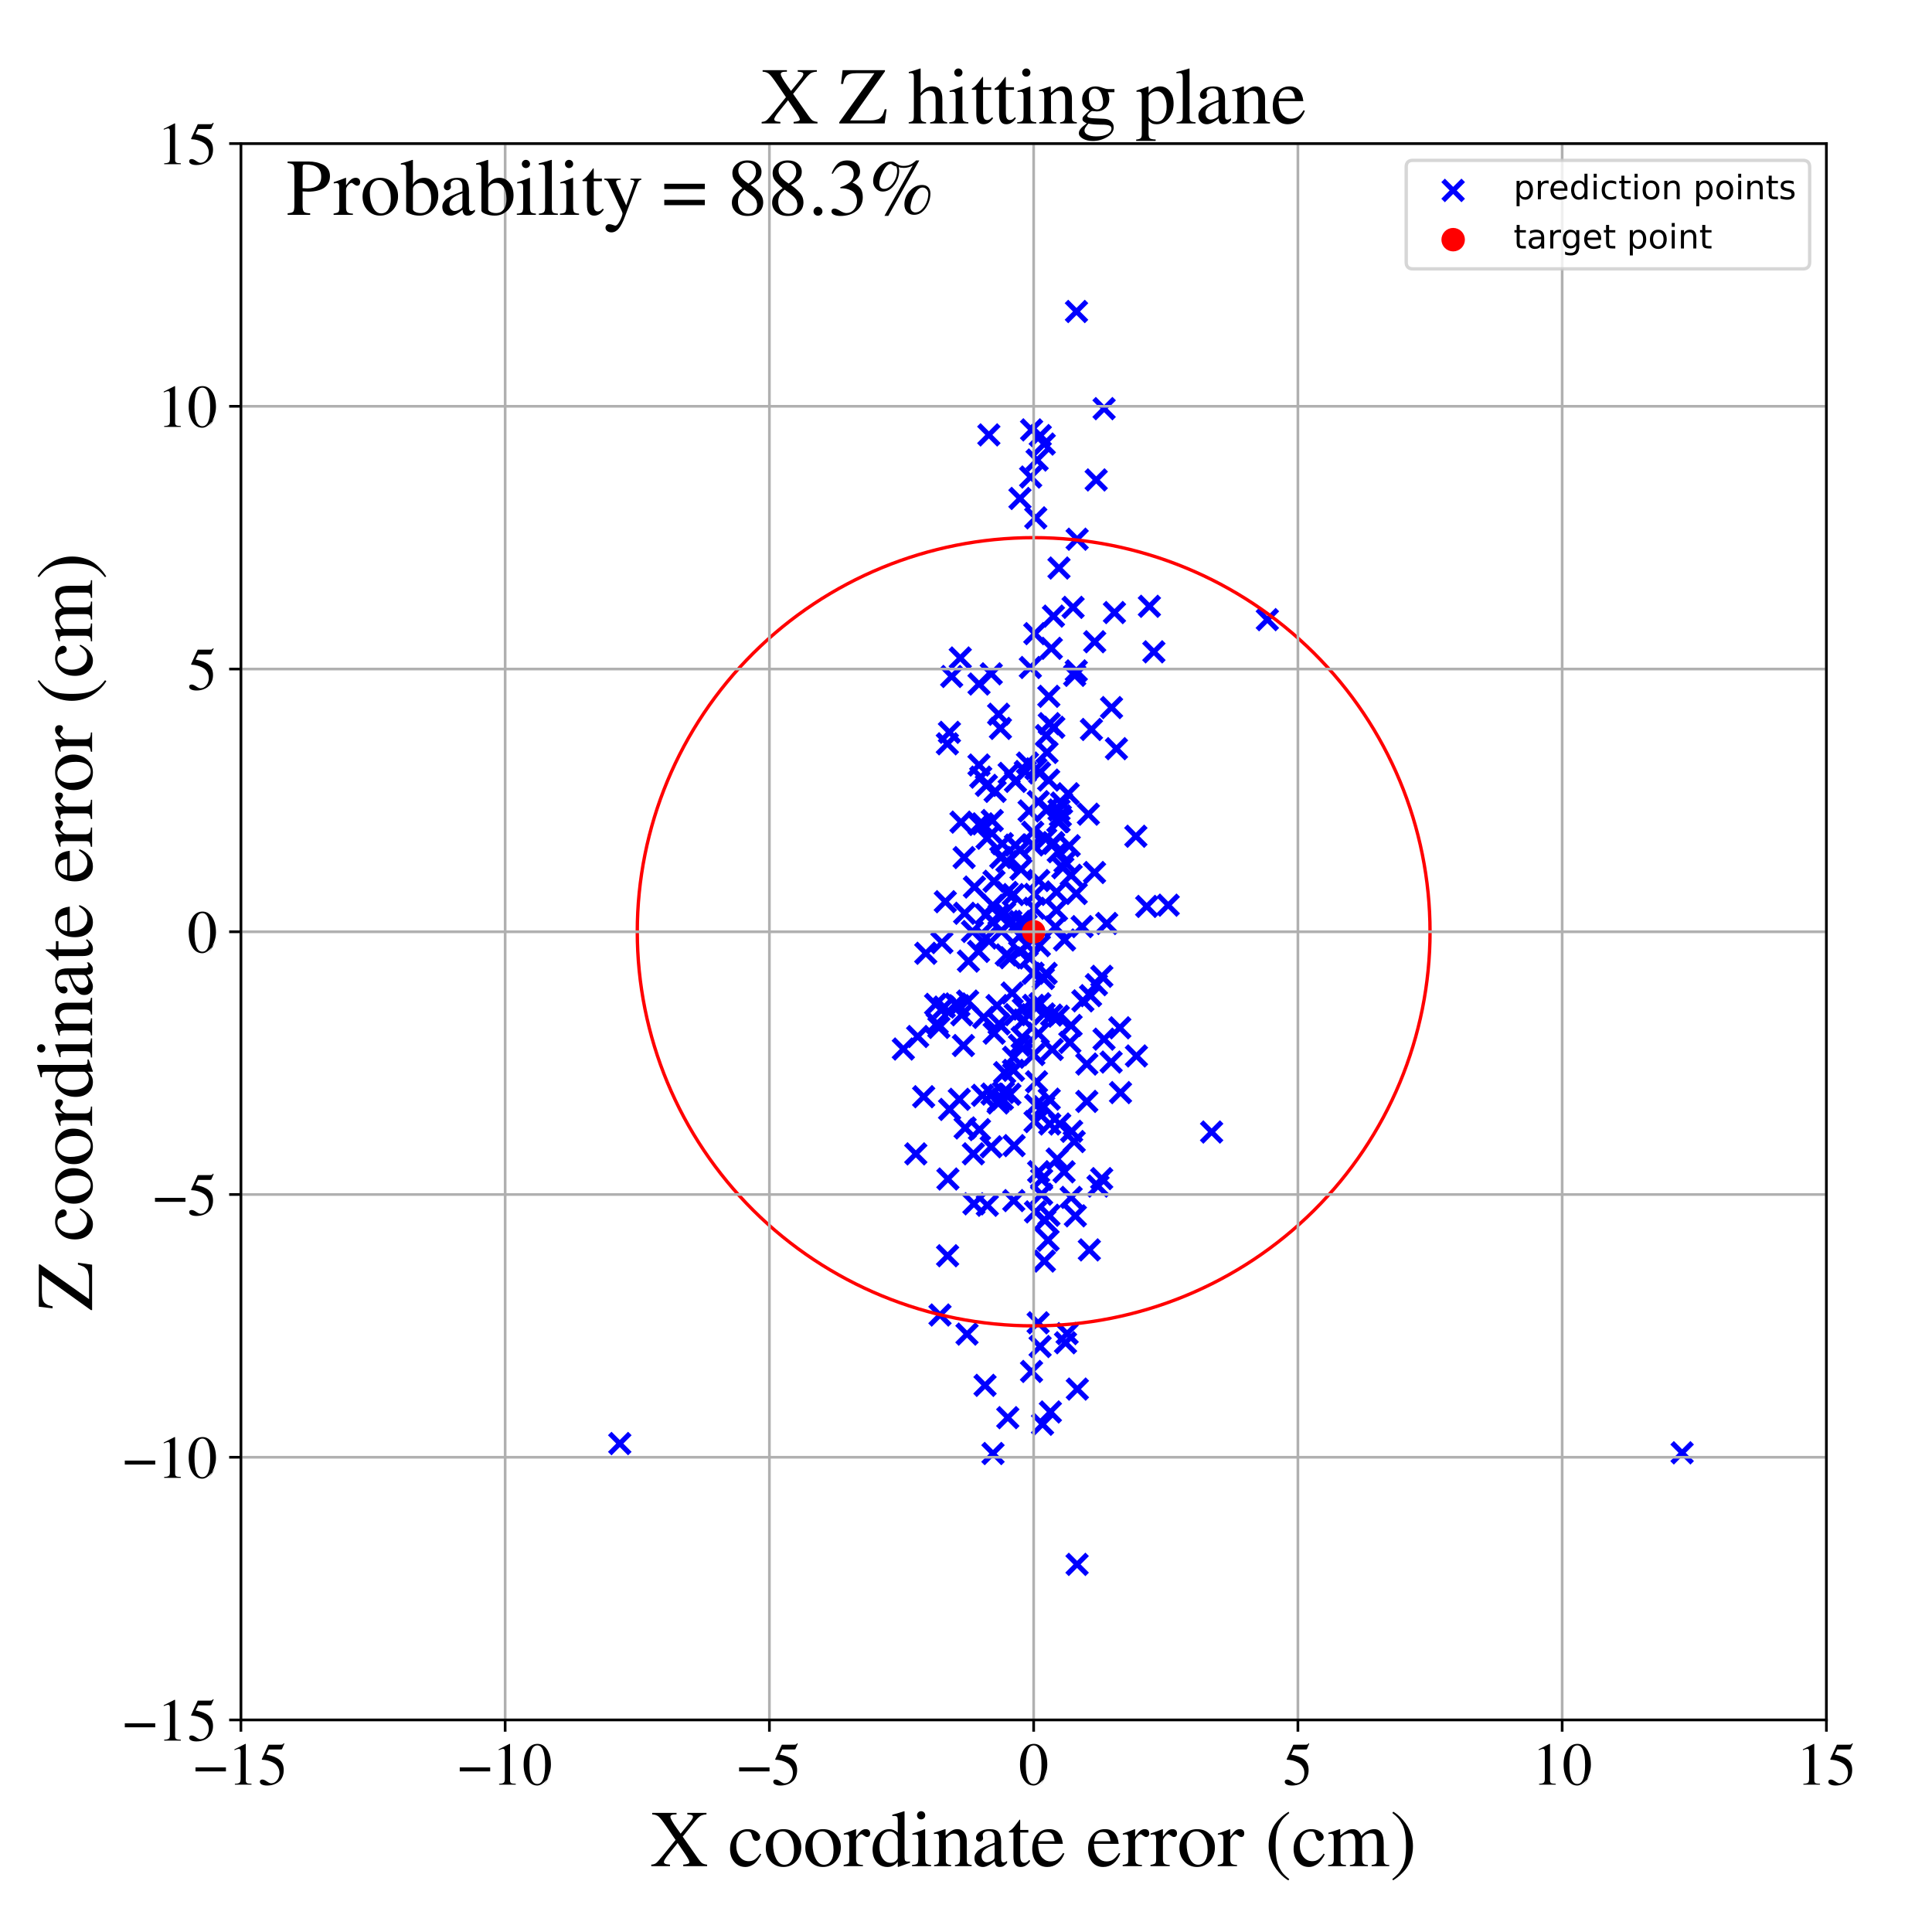 <?xml version="1.0" encoding="utf-8" standalone="no"?>
<!DOCTYPE svg PUBLIC "-//W3C//DTD SVG 1.1//EN"
  "http://www.w3.org/Graphics/SVG/1.1/DTD/svg11.dtd">
<!-- Created with matplotlib (https://matplotlib.org/) -->
<svg height="576pt" version="1.1" viewBox="0 0 576 576" width="576pt" xmlns="http://www.w3.org/2000/svg" xmlns:xlink="http://www.w3.org/1999/xlink">
 <defs>
  <style type="text/css">
*{stroke-linecap:butt;stroke-linejoin:round;}
  </style>
 </defs>
 <g id="figure_1">
  <g id="patch_1">
   <path d="M 0 576 
L 576 576 
L 576 0 
L 0 0 
z
" style="fill:#ffffff;"/>
  </g>
  <g id="axes_1">
   <g id="patch_2">
    <path d="M 71.822 512.784 
L 544.52 512.784 
L 544.52 42.802 
L 71.822 42.802 
z
" style="fill:#ffffff;"/>
   </g>
   <g id="PathCollection_1">
    <defs>
     <path d="M -3 3 
L 3 -3 
M -3 -3 
L 3 3 
" id="m938b2dd70a" style="stroke:#0000ff;stroke-width:1.5;"/>
    </defs>
    <g clip-path="url(#pede25fa4e9)">
     <use style="fill:#0000ff;stroke:#0000ff;stroke-width:1.5;" x="280.809" xlink:href="#m938b2dd70a" y="281.023"/>
     <use style="fill:#0000ff;stroke:#0000ff;stroke-width:1.5;" x="292.015" xlink:href="#m938b2dd70a" y="336.78"/>
     <use style="fill:#0000ff;stroke:#0000ff;stroke-width:1.5;" x="319.348" xlink:href="#m938b2dd70a" y="356.985"/>
     <use style="fill:#0000ff;stroke:#0000ff;stroke-width:1.5;" x="311.889" xlink:href="#m938b2dd70a" y="290.201"/>
     <use style="fill:#0000ff;stroke:#0000ff;stroke-width:1.5;" x="294.36" xlink:href="#m938b2dd70a" y="359.338"/>
     <use style="fill:#0000ff;stroke:#0000ff;stroke-width:1.5;" x="321.117" xlink:href="#m938b2dd70a" y="466.401"/>
     <use style="fill:#0000ff;stroke:#0000ff;stroke-width:1.5;" x="304.087" xlink:href="#m938b2dd70a" y="148.606"/>
     <use style="fill:#0000ff;stroke:#0000ff;stroke-width:1.5;" x="309.505" xlink:href="#m938b2dd70a" y="394.378"/>
     <use style="fill:#0000ff;stroke:#0000ff;stroke-width:1.5;" x="314.982" xlink:href="#m938b2dd70a" y="265.921"/>
     <use style="fill:#0000ff;stroke:#0000ff;stroke-width:1.5;" x="284.9" xlink:href="#m938b2dd70a" y="299.318"/>
     <use style="fill:#0000ff;stroke:#0000ff;stroke-width:1.5;" x="306.81" xlink:href="#m938b2dd70a" y="241.769"/>
     <use style="fill:#0000ff;stroke:#0000ff;stroke-width:1.5;" x="312.306" xlink:href="#m938b2dd70a" y="241.195"/>
     <use style="fill:#0000ff;stroke:#0000ff;stroke-width:1.5;" x="308.719" xlink:href="#m938b2dd70a" y="361.303"/>
     <use style="fill:#0000ff;stroke:#0000ff;stroke-width:1.5;" x="279.912" xlink:href="#m938b2dd70a" y="306.312"/>
     <use style="fill:#0000ff;stroke:#0000ff;stroke-width:1.5;" x="269.322" xlink:href="#m938b2dd70a" y="312.752"/>
     <use style="fill:#0000ff;stroke:#0000ff;stroke-width:1.5;" x="329.175" xlink:href="#m938b2dd70a" y="121.833"/>
     <use style="fill:#0000ff;stroke:#0000ff;stroke-width:1.5;" x="273.037" xlink:href="#m938b2dd70a" y="344.011"/>
     <use style="fill:#0000ff;stroke:#0000ff;stroke-width:1.5;" x="298.562" xlink:href="#m938b2dd70a" y="277.623"/>
     <use style="fill:#0000ff;stroke:#0000ff;stroke-width:1.5;" x="307.559" xlink:href="#m938b2dd70a" y="128.168"/>
     <use style="fill:#0000ff;stroke:#0000ff;stroke-width:1.5;" x="285.871" xlink:href="#m938b2dd70a" y="299.833"/>
     <use style="fill:#0000ff;stroke:#0000ff;stroke-width:1.5;" x="290.355" xlink:href="#m938b2dd70a" y="358.905"/>
     <use style="fill:#0000ff;stroke:#0000ff;stroke-width:1.5;" x="296.677" xlink:href="#m938b2dd70a" y="235.935"/>
     <use style="fill:#0000ff;stroke:#0000ff;stroke-width:1.5;" x="313.518" xlink:href="#m938b2dd70a" y="302.636"/>
     <use style="fill:#0000ff;stroke:#0000ff;stroke-width:1.5;" x="315.72" xlink:href="#m938b2dd70a" y="169.35"/>
     <use style="fill:#0000ff;stroke:#0000ff;stroke-width:1.5;" x="301.244" xlink:href="#m938b2dd70a" y="285.527"/>
     <use style="fill:#0000ff;stroke:#0000ff;stroke-width:1.5;" x="327.355" xlink:href="#m938b2dd70a" y="353.612"/>
     <use style="fill:#0000ff;stroke:#0000ff;stroke-width:1.5;" x="311.171" xlink:href="#m938b2dd70a" y="329.946"/>
     <use style="fill:#0000ff;stroke:#0000ff;stroke-width:1.5;" x="295.828" xlink:href="#m938b2dd70a" y="244.624"/>
     <use style="fill:#0000ff;stroke:#0000ff;stroke-width:1.5;" x="295.532" xlink:href="#m938b2dd70a" y="200.896"/>
     <use style="fill:#0000ff;stroke:#0000ff;stroke-width:1.5;" x="309.546" xlink:href="#m938b2dd70a" y="238.995"/>
     <use style="fill:#0000ff;stroke:#0000ff;stroke-width:1.5;" x="308.787" xlink:href="#m938b2dd70a" y="329.524"/>
     <use style="fill:#0000ff;stroke:#0000ff;stroke-width:1.5;" x="377.84" xlink:href="#m938b2dd70a" y="184.737"/>
     <use style="fill:#0000ff;stroke:#0000ff;stroke-width:1.5;" x="318.954" xlink:href="#m938b2dd70a" y="310.785"/>
     <use style="fill:#0000ff;stroke:#0000ff;stroke-width:1.5;" x="308.133" xlink:href="#m938b2dd70a" y="299.733"/>
     <use style="fill:#0000ff;stroke:#0000ff;stroke-width:1.5;" x="319.357" xlink:href="#m938b2dd70a" y="260.944"/>
     <use style="fill:#0000ff;stroke:#0000ff;stroke-width:1.5;" x="294.272" xlink:href="#m938b2dd70a" y="249.911"/>
     <use style="fill:#0000ff;stroke:#0000ff;stroke-width:1.5;" x="307.996" xlink:href="#m938b2dd70a" y="290.154"/>
     <use style="fill:#0000ff;stroke:#0000ff;stroke-width:1.5;" x="319.335" xlink:href="#m938b2dd70a" y="305.719"/>
     <use style="fill:#0000ff;stroke:#0000ff;stroke-width:1.5;" x="304.238" xlink:href="#m938b2dd70a" y="278.764"/>
     <use style="fill:#0000ff;stroke:#0000ff;stroke-width:1.5;" x="294.813" xlink:href="#m938b2dd70a" y="129.66"/>
     <use style="fill:#0000ff;stroke:#0000ff;stroke-width:1.5;" x="320.939" xlink:href="#m938b2dd70a" y="92.868"/>
     <use style="fill:#0000ff;stroke:#0000ff;stroke-width:1.5;" x="320.403" xlink:href="#m938b2dd70a" y="201.345"/>
     <use style="fill:#0000ff;stroke:#0000ff;stroke-width:1.5;" x="316.135" xlink:href="#m938b2dd70a" y="243.223"/>
     <use style="fill:#0000ff;stroke:#0000ff;stroke-width:1.5;" x="342.675" xlink:href="#m938b2dd70a" y="180.761"/>
     <use style="fill:#0000ff;stroke:#0000ff;stroke-width:1.5;" x="318.458" xlink:href="#m938b2dd70a" y="236.651"/>
     <use style="fill:#0000ff;stroke:#0000ff;stroke-width:1.5;" x="332.259" xlink:href="#m938b2dd70a" y="182.624"/>
     <use style="fill:#0000ff;stroke:#0000ff;stroke-width:1.5;" x="315.744" xlink:href="#m938b2dd70a" y="244.919"/>
     <use style="fill:#0000ff;stroke:#0000ff;stroke-width:1.5;" x="302.752" xlink:href="#m938b2dd70a" y="232.952"/>
     <use style="fill:#0000ff;stroke:#0000ff;stroke-width:1.5;" x="315.184" xlink:href="#m938b2dd70a" y="345.543"/>
     <use style="fill:#0000ff;stroke:#0000ff;stroke-width:1.5;" x="310.143" xlink:href="#m938b2dd70a" y="129.861"/>
     <use style="fill:#0000ff;stroke:#0000ff;stroke-width:1.5;" x="306.962" xlink:href="#m938b2dd70a" y="285.608"/>
     <use style="fill:#0000ff;stroke:#0000ff;stroke-width:1.5;" x="296.351" xlink:href="#m938b2dd70a" y="262.734"/>
     <use style="fill:#0000ff;stroke:#0000ff;stroke-width:1.5;" x="281.834" xlink:href="#m938b2dd70a" y="268.834"/>
     <use style="fill:#0000ff;stroke:#0000ff;stroke-width:1.5;" x="279.413" xlink:href="#m938b2dd70a" y="305.125"/>
     <use style="fill:#0000ff;stroke:#0000ff;stroke-width:1.5;" x="283.73" xlink:href="#m938b2dd70a" y="201.678"/>
     <use style="fill:#0000ff;stroke:#0000ff;stroke-width:1.5;" x="314.118" xlink:href="#m938b2dd70a" y="251.421"/>
     <use style="fill:#0000ff;stroke:#0000ff;stroke-width:1.5;" x="501.504" xlink:href="#m938b2dd70a" y="433.136"/>
     <use style="fill:#0000ff;stroke:#0000ff;stroke-width:1.5;" x="278.941" xlink:href="#m938b2dd70a" y="299.432"/>
     <use style="fill:#0000ff;stroke:#0000ff;stroke-width:1.5;" x="311.765" xlink:href="#m938b2dd70a" y="250.105"/>
     <use style="fill:#0000ff;stroke:#0000ff;stroke-width:1.5;" x="311.069" xlink:href="#m938b2dd70a" y="291.717"/>
     <use style="fill:#0000ff;stroke:#0000ff;stroke-width:1.5;" x="341.872" xlink:href="#m938b2dd70a" y="270.236"/>
     <use style="fill:#0000ff;stroke:#0000ff;stroke-width:1.5;" x="305.434" xlink:href="#m938b2dd70a" y="275.096"/>
     <use style="fill:#0000ff;stroke:#0000ff;stroke-width:1.5;" x="315.529" xlink:href="#m938b2dd70a" y="302.965"/>
     <use style="fill:#0000ff;stroke:#0000ff;stroke-width:1.5;" x="290.201" xlink:href="#m938b2dd70a" y="343.993"/>
     <use style="fill:#0000ff;stroke:#0000ff;stroke-width:1.5;" x="283.107" xlink:href="#m938b2dd70a" y="330.764"/>
     <use style="fill:#0000ff;stroke:#0000ff;stroke-width:1.5;" x="297.835" xlink:href="#m938b2dd70a" y="272.736"/>
     <use style="fill:#0000ff;stroke:#0000ff;stroke-width:1.5;" x="317.504" xlink:href="#m938b2dd70a" y="257.016"/>
     <use style="fill:#0000ff;stroke:#0000ff;stroke-width:1.5;" x="321.195" xlink:href="#m938b2dd70a" y="414.138"/>
     <use style="fill:#0000ff;stroke:#0000ff;stroke-width:1.5;" x="282.442" xlink:href="#m938b2dd70a" y="221.753"/>
     <use style="fill:#0000ff;stroke:#0000ff;stroke-width:1.5;" x="307.891" xlink:href="#m938b2dd70a" y="248.124"/>
     <use style="fill:#0000ff;stroke:#0000ff;stroke-width:1.5;" x="282.606" xlink:href="#m938b2dd70a" y="351.508"/>
     <use style="fill:#0000ff;stroke:#0000ff;stroke-width:1.5;" x="332.85" xlink:href="#m938b2dd70a" y="223.209"/>
     <use style="fill:#0000ff;stroke:#0000ff;stroke-width:1.5;" x="306.339" xlink:href="#m938b2dd70a" y="227.494"/>
     <use style="fill:#0000ff;stroke:#0000ff;stroke-width:1.5;" x="283.062" xlink:href="#m938b2dd70a" y="218.334"/>
     <use style="fill:#0000ff;stroke:#0000ff;stroke-width:1.5;" x="300.229" xlink:href="#m938b2dd70a" y="266.051"/>
     <use style="fill:#0000ff;stroke:#0000ff;stroke-width:1.5;" x="311.503" xlink:href="#m938b2dd70a" y="363.846"/>
     <use style="fill:#0000ff;stroke:#0000ff;stroke-width:1.5;" x="314.653" xlink:href="#m938b2dd70a" y="276.32"/>
     <use style="fill:#0000ff;stroke:#0000ff;stroke-width:1.5;" x="310.55" xlink:href="#m938b2dd70a" y="351.613"/>
     <use style="fill:#0000ff;stroke:#0000ff;stroke-width:1.5;" x="288.301" xlink:href="#m938b2dd70a" y="397.744"/>
     <use style="fill:#0000ff;stroke:#0000ff;stroke-width:1.5;" x="305.277" xlink:href="#m938b2dd70a" y="304.103"/>
     <use style="fill:#0000ff;stroke:#0000ff;stroke-width:1.5;" x="324.772" xlink:href="#m938b2dd70a" y="372.643"/>
     <use style="fill:#0000ff;stroke:#0000ff;stroke-width:1.5;" x="289.926" xlink:href="#m938b2dd70a" y="277.702"/>
     <use style="fill:#0000ff;stroke:#0000ff;stroke-width:1.5;" x="299.514" xlink:href="#m938b2dd70a" y="272.148"/>
     <use style="fill:#0000ff;stroke:#0000ff;stroke-width:1.5;" x="309.201" xlink:href="#m938b2dd70a" y="137.152"/>
     <use style="fill:#0000ff;stroke:#0000ff;stroke-width:1.5;" x="275.38" xlink:href="#m938b2dd70a" y="326.968"/>
     <use style="fill:#0000ff;stroke:#0000ff;stroke-width:1.5;" x="288.723" xlink:href="#m938b2dd70a" y="286.544"/>
     <use style="fill:#0000ff;stroke:#0000ff;stroke-width:1.5;" x="298.263" xlink:href="#m938b2dd70a" y="217.162"/>
     <use style="fill:#0000ff;stroke:#0000ff;stroke-width:1.5;" x="302.696" xlink:href="#m938b2dd70a" y="302.514"/>
     <use style="fill:#0000ff;stroke:#0000ff;stroke-width:1.5;" x="308.515" xlink:href="#m938b2dd70a" y="188.91"/>
     <use style="fill:#0000ff;stroke:#0000ff;stroke-width:1.5;" x="328.495" xlink:href="#m938b2dd70a" y="291.078"/>
     <use style="fill:#0000ff;stroke:#0000ff;stroke-width:1.5;" x="317.245" xlink:href="#m938b2dd70a" y="349.361"/>
     <use style="fill:#0000ff;stroke:#0000ff;stroke-width:1.5;" x="348.283" xlink:href="#m938b2dd70a" y="269.868"/>
     <use style="fill:#0000ff;stroke:#0000ff;stroke-width:1.5;" x="311.372" xlink:href="#m938b2dd70a" y="375.968"/>
     <use style="fill:#0000ff;stroke:#0000ff;stroke-width:1.5;" x="309.684" xlink:href="#m938b2dd70a" y="262.514"/>
     <use style="fill:#0000ff;stroke:#0000ff;stroke-width:1.5;" x="300.193" xlink:href="#m938b2dd70a" y="256.797"/>
     <use style="fill:#0000ff;stroke:#0000ff;stroke-width:1.5;" x="303.997" xlink:href="#m938b2dd70a" y="283.69"/>
     <use style="fill:#0000ff;stroke:#0000ff;stroke-width:1.5;" x="292.394" xlink:href="#m938b2dd70a" y="231.692"/>
     <use style="fill:#0000ff;stroke:#0000ff;stroke-width:1.5;" x="293.677" xlink:href="#m938b2dd70a" y="413.021"/>
     <use style="fill:#0000ff;stroke:#0000ff;stroke-width:1.5;" x="308.801" xlink:href="#m938b2dd70a" y="154.393"/>
     <use style="fill:#0000ff;stroke:#0000ff;stroke-width:1.5;" x="287.592" xlink:href="#m938b2dd70a" y="272.284"/>
     <use style="fill:#0000ff;stroke:#0000ff;stroke-width:1.5;" x="305.385" xlink:href="#m938b2dd70a" y="274.695"/>
     <use style="fill:#0000ff;stroke:#0000ff;stroke-width:1.5;" x="298.367" xlink:href="#m938b2dd70a" y="255.648"/>
     <use style="fill:#0000ff;stroke:#0000ff;stroke-width:1.5;" x="293.269" xlink:href="#m938b2dd70a" y="303.324"/>
     <use style="fill:#0000ff;stroke:#0000ff;stroke-width:1.5;" x="292.916" xlink:href="#m938b2dd70a" y="326.557"/>
     <use style="fill:#0000ff;stroke:#0000ff;stroke-width:1.5;" x="316.491" xlink:href="#m938b2dd70a" y="239.411"/>
     <use style="fill:#0000ff;stroke:#0000ff;stroke-width:1.5;" x="286.737" xlink:href="#m938b2dd70a" y="302.548"/>
     <use style="fill:#0000ff;stroke:#0000ff;stroke-width:1.5;" x="329.952" xlink:href="#m938b2dd70a" y="275.318"/>
     <use style="fill:#0000ff;stroke:#0000ff;stroke-width:1.5;" x="333.853" xlink:href="#m938b2dd70a" y="306.427"/>
     <use style="fill:#0000ff;stroke:#0000ff;stroke-width:1.5;" x="309.023" xlink:href="#m938b2dd70a" y="322.514"/>
     <use style="fill:#0000ff;stroke:#0000ff;stroke-width:1.5;" x="307.184" xlink:href="#m938b2dd70a" y="199.005"/>
     <use style="fill:#0000ff;stroke:#0000ff;stroke-width:1.5;" x="299.527" xlink:href="#m938b2dd70a" y="319.794"/>
     <use style="fill:#0000ff;stroke:#0000ff;stroke-width:1.5;" x="184.778" xlink:href="#m938b2dd70a" y="430.375"/>
     <use style="fill:#0000ff;stroke:#0000ff;stroke-width:1.5;" x="315.73" xlink:href="#m938b2dd70a" y="241.499"/>
     <use style="fill:#0000ff;stroke:#0000ff;stroke-width:1.5;" x="304.077" xlink:href="#m938b2dd70a" y="253.434"/>
     <use style="fill:#0000ff;stroke:#0000ff;stroke-width:1.5;" x="303.945" xlink:href="#m938b2dd70a" y="311.649"/>
     <use style="fill:#0000ff;stroke:#0000ff;stroke-width:1.5;" x="293.958" xlink:href="#m938b2dd70a" y="272.638"/>
     <use style="fill:#0000ff;stroke:#0000ff;stroke-width:1.5;" x="281.509" xlink:href="#m938b2dd70a" y="300.249"/>
     <use style="fill:#0000ff;stroke:#0000ff;stroke-width:1.5;" x="297.56" xlink:href="#m938b2dd70a" y="328.84"/>
     <use style="fill:#0000ff;stroke:#0000ff;stroke-width:1.5;" x="287.738" xlink:href="#m938b2dd70a" y="336.285"/>
     <use style="fill:#0000ff;stroke:#0000ff;stroke-width:1.5;" x="329.153" xlink:href="#m938b2dd70a" y="309.811"/>
     <use style="fill:#0000ff;stroke:#0000ff;stroke-width:1.5;" x="305.69" xlink:href="#m938b2dd70a" y="230.012"/>
     <use style="fill:#0000ff;stroke:#0000ff;stroke-width:1.5;" x="294.078" xlink:href="#m938b2dd70a" y="234.151"/>
     <use style="fill:#0000ff;stroke:#0000ff;stroke-width:1.5;" x="312.727" xlink:href="#m938b2dd70a" y="362.31"/>
     <use style="fill:#0000ff;stroke:#0000ff;stroke-width:1.5;" x="297.728" xlink:href="#m938b2dd70a" y="212.942"/>
     <use style="fill:#0000ff;stroke:#0000ff;stroke-width:1.5;" x="338.811" xlink:href="#m938b2dd70a" y="314.818"/>
     <use style="fill:#0000ff;stroke:#0000ff;stroke-width:1.5;" x="295.747" xlink:href="#m938b2dd70a" y="326.181"/>
     <use style="fill:#0000ff;stroke:#0000ff;stroke-width:1.5;" x="286.506" xlink:href="#m938b2dd70a" y="245.106"/>
     <use style="fill:#0000ff;stroke:#0000ff;stroke-width:1.5;" x="314.979" xlink:href="#m938b2dd70a" y="271.35"/>
     <use style="fill:#0000ff;stroke:#0000ff;stroke-width:1.5;" x="297.247" xlink:href="#m938b2dd70a" y="299.795"/>
     <use style="fill:#0000ff;stroke:#0000ff;stroke-width:1.5;" x="315.947" xlink:href="#m938b2dd70a" y="335.112"/>
     <use style="fill:#0000ff;stroke:#0000ff;stroke-width:1.5;" x="312.815" xlink:href="#m938b2dd70a" y="327.697"/>
     <use style="fill:#0000ff;stroke:#0000ff;stroke-width:1.5;" x="312.469" xlink:href="#m938b2dd70a" y="369.742"/>
     <use style="fill:#0000ff;stroke:#0000ff;stroke-width:1.5;" x="317.669" xlink:href="#m938b2dd70a" y="400.323"/>
     <use style="fill:#0000ff;stroke:#0000ff;stroke-width:1.5;" x="297.864" xlink:href="#m938b2dd70a" y="305.265"/>
     <use style="fill:#0000ff;stroke:#0000ff;stroke-width:1.5;" x="47.055" xlink:href="#m938b2dd70a" y="331.051"/>
     <use style="fill:#0000ff;stroke:#0000ff;stroke-width:1.5;" x="312.156" xlink:href="#m938b2dd70a" y="224.337"/>
     <use style="fill:#0000ff;stroke:#0000ff;stroke-width:1.5;" x="326.318" xlink:href="#m938b2dd70a" y="260.128"/>
     <use style="fill:#0000ff;stroke:#0000ff;stroke-width:1.5;" x="298.848" xlink:href="#m938b2dd70a" y="327.711"/>
     <use style="fill:#0000ff;stroke:#0000ff;stroke-width:1.5;" x="310.025" xlink:href="#m938b2dd70a" y="299.26"/>
     <use style="fill:#0000ff;stroke:#0000ff;stroke-width:1.5;" x="315.385" xlink:href="#m938b2dd70a" y="244.977"/>
     <use style="fill:#0000ff;stroke:#0000ff;stroke-width:1.5;" x="338.64" xlink:href="#m938b2dd70a" y="249.318"/>
     <use style="fill:#0000ff;stroke:#0000ff;stroke-width:1.5;" x="299.157" xlink:href="#m938b2dd70a" y="325.692"/>
     <use style="fill:#0000ff;stroke:#0000ff;stroke-width:1.5;" x="302.189" xlink:href="#m938b2dd70a" y="315.218"/>
     <use style="fill:#0000ff;stroke:#0000ff;stroke-width:1.5;" x="273.594" xlink:href="#m938b2dd70a" y="309.017"/>
     <use style="fill:#0000ff;stroke:#0000ff;stroke-width:1.5;" x="288.493" xlink:href="#m938b2dd70a" y="298.457"/>
     <use style="fill:#0000ff;stroke:#0000ff;stroke-width:1.5;" x="300.455" xlink:href="#m938b2dd70a" y="422.657"/>
     <use style="fill:#0000ff;stroke:#0000ff;stroke-width:1.5;" x="307.277" xlink:href="#m938b2dd70a" y="142.225"/>
     <use style="fill:#0000ff;stroke:#0000ff;stroke-width:1.5;" x="361.23" xlink:href="#m938b2dd70a" y="337.497"/>
     <use style="fill:#0000ff;stroke:#0000ff;stroke-width:1.5;" x="322.84" xlink:href="#m938b2dd70a" y="298.389"/>
     <use style="fill:#0000ff;stroke:#0000ff;stroke-width:1.5;" x="313.959" xlink:href="#m938b2dd70a" y="251.217"/>
     <use style="fill:#0000ff;stroke:#0000ff;stroke-width:1.5;" x="319.49" xlink:href="#m938b2dd70a" y="337.284"/>
     <use style="fill:#0000ff;stroke:#0000ff;stroke-width:1.5;" x="307.959" xlink:href="#m938b2dd70a" y="251.905"/>
     <use style="fill:#0000ff;stroke:#0000ff;stroke-width:1.5;" x="306.252" xlink:href="#m938b2dd70a" y="281.799"/>
     <use style="fill:#0000ff;stroke:#0000ff;stroke-width:1.5;" x="310.546" xlink:href="#m938b2dd70a" y="356.043"/>
     <use style="fill:#0000ff;stroke:#0000ff;stroke-width:1.5;" x="300.858" xlink:href="#m938b2dd70a" y="230.569"/>
     <use style="fill:#0000ff;stroke:#0000ff;stroke-width:1.5;" x="297.736" xlink:href="#m938b2dd70a" y="328.248"/>
     <use style="fill:#0000ff;stroke:#0000ff;stroke-width:1.5;" x="298.828" xlink:href="#m938b2dd70a" y="251.533"/>
     <use style="fill:#0000ff;stroke:#0000ff;stroke-width:1.5;" x="301.758" xlink:href="#m938b2dd70a" y="296.057"/>
     <use style="fill:#0000ff;stroke:#0000ff;stroke-width:1.5;" x="292.935" xlink:href="#m938b2dd70a" y="245.617"/>
     <use style="fill:#0000ff;stroke:#0000ff;stroke-width:1.5;" x="320.866" xlink:href="#m938b2dd70a" y="266.382"/>
     <use style="fill:#0000ff;stroke:#0000ff;stroke-width:1.5;" x="328.456" xlink:href="#m938b2dd70a" y="351.39"/>
     <use style="fill:#0000ff;stroke:#0000ff;stroke-width:1.5;" x="282.513" xlink:href="#m938b2dd70a" y="374.379"/>
     <use style="fill:#0000ff;stroke:#0000ff;stroke-width:1.5;" x="308.579" xlink:href="#m938b2dd70a" y="334.391"/>
     <use style="fill:#0000ff;stroke:#0000ff;stroke-width:1.5;" x="309.659" xlink:href="#m938b2dd70a" y="349.321"/>
     <use style="fill:#0000ff;stroke:#0000ff;stroke-width:1.5;" x="318.147" xlink:href="#m938b2dd70a" y="397.598"/>
     <use style="fill:#0000ff;stroke:#0000ff;stroke-width:1.5;" x="286.003" xlink:href="#m938b2dd70a" y="327.748"/>
     <use style="fill:#0000ff;stroke:#0000ff;stroke-width:1.5;" x="320.601" xlink:href="#m938b2dd70a" y="362.486"/>
     <use style="fill:#0000ff;stroke:#0000ff;stroke-width:1.5;" x="310.822" xlink:href="#m938b2dd70a" y="424.623"/>
     <use style="fill:#0000ff;stroke:#0000ff;stroke-width:1.5;" x="325.135" xlink:href="#m938b2dd70a" y="296.839"/>
     <use style="fill:#0000ff;stroke:#0000ff;stroke-width:1.5;" x="291.882" xlink:href="#m938b2dd70a" y="203.932"/>
     <use style="fill:#0000ff;stroke:#0000ff;stroke-width:1.5;" x="312.693" xlink:href="#m938b2dd70a" y="207.6"/>
     <use style="fill:#0000ff;stroke:#0000ff;stroke-width:1.5;" x="296.065" xlink:href="#m938b2dd70a" y="274.975"/>
     <use style="fill:#0000ff;stroke:#0000ff;stroke-width:1.5;" x="304.093" xlink:href="#m938b2dd70a" y="274.742"/>
     <use style="fill:#0000ff;stroke:#0000ff;stroke-width:1.5;" x="308.542" xlink:href="#m938b2dd70a" y="266.65"/>
     <use style="fill:#0000ff;stroke:#0000ff;stroke-width:1.5;" x="310.094" xlink:href="#m938b2dd70a" y="401.446"/>
     <use style="fill:#0000ff;stroke:#0000ff;stroke-width:1.5;" x="312.973" xlink:href="#m938b2dd70a" y="335.105"/>
     <use style="fill:#0000ff;stroke:#0000ff;stroke-width:1.5;" x="276.009" xlink:href="#m938b2dd70a" y="284.207"/>
     <use style="fill:#0000ff;stroke:#0000ff;stroke-width:1.5;" x="280.245" xlink:href="#m938b2dd70a" y="392.051"/>
     <use style="fill:#0000ff;stroke:#0000ff;stroke-width:1.5;" x="305.096" xlink:href="#m938b2dd70a" y="300.85"/>
     <use style="fill:#0000ff;stroke:#0000ff;stroke-width:1.5;" x="301.385" xlink:href="#m938b2dd70a" y="274.678"/>
     <use style="fill:#0000ff;stroke:#0000ff;stroke-width:1.5;" x="302.114" xlink:href="#m938b2dd70a" y="266.705"/>
     <use style="fill:#0000ff;stroke:#0000ff;stroke-width:1.5;" x="287.437" xlink:href="#m938b2dd70a" y="255.677"/>
     <use style="fill:#0000ff;stroke:#0000ff;stroke-width:1.5;" x="313.154" xlink:href="#m938b2dd70a" y="420.958"/>
     <use style="fill:#0000ff;stroke:#0000ff;stroke-width:1.5;" x="312.832" xlink:href="#m938b2dd70a" y="215.744"/>
     <use style="fill:#0000ff;stroke:#0000ff;stroke-width:1.5;" x="302.245" xlink:href="#m938b2dd70a" y="357.941"/>
     <use style="fill:#0000ff;stroke:#0000ff;stroke-width:1.5;" x="299.998" xlink:href="#m938b2dd70a" y="284.702"/>
     <use style="fill:#0000ff;stroke:#0000ff;stroke-width:1.5;" x="331.388" xlink:href="#m938b2dd70a" y="210.953"/>
     <use style="fill:#0000ff;stroke:#0000ff;stroke-width:1.5;" x="308.235" xlink:href="#m938b2dd70a" y="314.403"/>
     <use style="fill:#0000ff;stroke:#0000ff;stroke-width:1.5;" x="320.258" xlink:href="#m938b2dd70a" y="340.337"/>
     <use style="fill:#0000ff;stroke:#0000ff;stroke-width:1.5;" x="331.268" xlink:href="#m938b2dd70a" y="316.643"/>
     <use style="fill:#0000ff;stroke:#0000ff;stroke-width:1.5;" x="304.735" xlink:href="#m938b2dd70a" y="309.317"/>
     <use style="fill:#0000ff;stroke:#0000ff;stroke-width:1.5;" x="302.151" xlink:href="#m938b2dd70a" y="319.107"/>
     <use style="fill:#0000ff;stroke:#0000ff;stroke-width:1.5;" x="314.174" xlink:href="#m938b2dd70a" y="216.837"/>
     <use style="fill:#0000ff;stroke:#0000ff;stroke-width:1.5;" x="290.512" xlink:href="#m938b2dd70a" y="264.461"/>
     <use style="fill:#0000ff;stroke:#0000ff;stroke-width:1.5;" x="287.228" xlink:href="#m938b2dd70a" y="311.707"/>
     <use style="fill:#0000ff;stroke:#0000ff;stroke-width:1.5;" x="311.296" xlink:href="#m938b2dd70a" y="302.299"/>
     <use style="fill:#0000ff;stroke:#0000ff;stroke-width:1.5;" x="316.866" xlink:href="#m938b2dd70a" y="258.693"/>
     <use style="fill:#0000ff;stroke:#0000ff;stroke-width:1.5;" x="309.872" xlink:href="#m938b2dd70a" y="281.926"/>
     <use style="fill:#0000ff;stroke:#0000ff;stroke-width:1.5;" x="296.398" xlink:href="#m938b2dd70a" y="308.031"/>
     <use style="fill:#0000ff;stroke:#0000ff;stroke-width:1.5;" x="291.915" xlink:href="#m938b2dd70a" y="245.807"/>
     <use style="fill:#0000ff;stroke:#0000ff;stroke-width:1.5;" x="307.539" xlink:href="#m938b2dd70a" y="408.878"/>
     <use style="fill:#0000ff;stroke:#0000ff;stroke-width:1.5;" x="324.011" xlink:href="#m938b2dd70a" y="328.369"/>
     <use style="fill:#0000ff;stroke:#0000ff;stroke-width:1.5;" x="319.928" xlink:href="#m938b2dd70a" y="181.075"/>
     <use style="fill:#0000ff;stroke:#0000ff;stroke-width:1.5;" x="321.136" xlink:href="#m938b2dd70a" y="160.758"/>
     <use style="fill:#0000ff;stroke:#0000ff;stroke-width:1.5;" x="326.878" xlink:href="#m938b2dd70a" y="293.566"/>
     <use style="fill:#0000ff;stroke:#0000ff;stroke-width:1.5;" x="314.072" xlink:href="#m938b2dd70a" y="183.691"/>
     <use style="fill:#0000ff;stroke:#0000ff;stroke-width:1.5;" x="295.51" xlink:href="#m938b2dd70a" y="341.905"/>
     <use style="fill:#0000ff;stroke:#0000ff;stroke-width:1.5;" x="302.727" xlink:href="#m938b2dd70a" y="251.957"/>
     <use style="fill:#0000ff;stroke:#0000ff;stroke-width:1.5;" x="311.325" xlink:href="#m938b2dd70a" y="132.387"/>
     <use style="fill:#0000ff;stroke:#0000ff;stroke-width:1.5;" x="309.939" xlink:href="#m938b2dd70a" y="230.441"/>
     <use style="fill:#0000ff;stroke:#0000ff;stroke-width:1.5;" x="302.34" xlink:href="#m938b2dd70a" y="341.551"/>
     <use style="fill:#0000ff;stroke:#0000ff;stroke-width:1.5;" x="311.944" xlink:href="#m938b2dd70a" y="219.302"/>
     <use style="fill:#0000ff;stroke:#0000ff;stroke-width:1.5;" x="291.869" xlink:href="#m938b2dd70a" y="228.08"/>
     <use style="fill:#0000ff;stroke:#0000ff;stroke-width:1.5;" x="344.014" xlink:href="#m938b2dd70a" y="194.334"/>
     <use style="fill:#0000ff;stroke:#0000ff;stroke-width:1.5;" x="326.369" xlink:href="#m938b2dd70a" y="191.329"/>
     <use style="fill:#0000ff;stroke:#0000ff;stroke-width:1.5;" x="301.093" xlink:href="#m938b2dd70a" y="326.238"/>
     <use style="fill:#0000ff;stroke:#0000ff;stroke-width:1.5;" x="325.396" xlink:href="#m938b2dd70a" y="217.478"/>
     <use style="fill:#0000ff;stroke:#0000ff;stroke-width:1.5;" x="315.508" xlink:href="#m938b2dd70a" y="253.923"/>
     <use style="fill:#0000ff;stroke:#0000ff;stroke-width:1.5;" x="326.814" xlink:href="#m938b2dd70a" y="143.088"/>
     <use style="fill:#0000ff;stroke:#0000ff;stroke-width:1.5;" x="312.643" xlink:href="#m938b2dd70a" y="232.573"/>
     <use style="fill:#0000ff;stroke:#0000ff;stroke-width:1.5;" x="320.88" xlink:href="#m938b2dd70a" y="200.017"/>
     <use style="fill:#0000ff;stroke:#0000ff;stroke-width:1.5;" x="286.29" xlink:href="#m938b2dd70a" y="196.172"/>
     <use style="fill:#0000ff;stroke:#0000ff;stroke-width:1.5;" x="313.711" xlink:href="#m938b2dd70a" y="312.884"/>
     <use style="fill:#0000ff;stroke:#0000ff;stroke-width:1.5;" x="305.917" xlink:href="#m938b2dd70a" y="275.753"/>
     <use style="fill:#0000ff;stroke:#0000ff;stroke-width:1.5;" x="304.392" xlink:href="#m938b2dd70a" y="259.144"/>
     <use style="fill:#0000ff;stroke:#0000ff;stroke-width:1.5;" x="334.063" xlink:href="#m938b2dd70a" y="325.744"/>
     <use style="fill:#0000ff;stroke:#0000ff;stroke-width:1.5;" x="308.859" xlink:href="#m938b2dd70a" y="229.214"/>
     <use style="fill:#0000ff;stroke:#0000ff;stroke-width:1.5;" x="296.048" xlink:href="#m938b2dd70a" y="433.343"/>
     <use style="fill:#0000ff;stroke:#0000ff;stroke-width:1.5;" x="293.992" xlink:href="#m938b2dd70a" y="279.667"/>
     <use style="fill:#0000ff;stroke:#0000ff;stroke-width:1.5;" x="291.748" xlink:href="#m938b2dd70a" y="283.652"/>
     <use style="fill:#0000ff;stroke:#0000ff;stroke-width:1.5;" x="308.36" xlink:href="#m938b2dd70a" y="270.799"/>
     <use style="fill:#0000ff;stroke:#0000ff;stroke-width:1.5;" x="324.021" xlink:href="#m938b2dd70a" y="317.237"/>
     <use style="fill:#0000ff;stroke:#0000ff;stroke-width:1.5;" x="309.568" xlink:href="#m938b2dd70a" y="308.098"/>
     <use style="fill:#0000ff;stroke:#0000ff;stroke-width:1.5;" x="324.483" xlink:href="#m938b2dd70a" y="242.735"/>
     <use style="fill:#0000ff;stroke:#0000ff;stroke-width:1.5;" x="317.379" xlink:href="#m938b2dd70a" y="280.24"/>
     <use style="fill:#0000ff;stroke:#0000ff;stroke-width:1.5;" x="318.78" xlink:href="#m938b2dd70a" y="252.14"/>
     <use style="fill:#0000ff;stroke:#0000ff;stroke-width:1.5;" x="296.009" xlink:href="#m938b2dd70a" y="269.928"/>
     <use style="fill:#0000ff;stroke:#0000ff;stroke-width:1.5;" x="322.617" xlink:href="#m938b2dd70a" y="276.253"/>
     <use style="fill:#0000ff;stroke:#0000ff;stroke-width:1.5;" x="313.434" xlink:href="#m938b2dd70a" y="193.29"/>
    </g>
   </g>
   <g id="PathCollection_2">
    <defs>
     <path d="M 0 3 
C 0.796 3 1.559 2.684 2.121 2.121 
C 2.684 1.559 3 0.796 3 0 
C 3 -0.796 2.684 -1.559 2.121 -2.121 
C 1.559 -2.684 0.796 -3 0 -3 
C -0.796 -3 -1.559 -2.684 -2.121 -2.121 
C -2.684 -1.559 -3 -0.796 -3 0 
C -3 0.796 -2.684 1.559 -2.121 2.121 
C -1.559 2.684 -0.796 3 0 3 
z
" id="m0bc39f0f08" style="stroke:#ff0000;"/>
    </defs>
    <g clip-path="url(#pede25fa4e9)">
     <use style="fill:#ff0000;stroke:#ff0000;" x="308.171" xlink:href="#m0bc39f0f08" y="277.793"/>
    </g>
   </g>
   <g id="patch_3">
    <path clip-path="url(#pede25fa4e9)" d="M 308.171 395.288 
C 339.511 395.288 369.572 382.908 391.733 360.875 
C 413.894 338.841 426.346 308.953 426.346 277.793 
C 426.346 246.633 413.894 216.745 391.733 194.711 
C 369.572 172.677 339.511 160.297 308.171 160.297 
C 276.831 160.297 246.77 172.677 224.609 194.711 
C 202.448 216.745 189.997 246.633 189.997 277.793 
C 189.997 308.953 202.448 338.841 224.609 360.875 
C 246.77 382.908 276.831 395.288 308.171 395.288 
z
" style="fill:none;stroke:#ff0000;stroke-linejoin:miter;"/>
   </g>
   <g id="matplotlib.axis_1">
    <g id="xtick_1">
     <g id="line2d_1">
      <path clip-path="url(#pede25fa4e9)" d="M 71.822 512.784 
L 71.822 42.802 
" style="fill:none;stroke:#b0b0b0;stroke-linecap:square;stroke-width:0.8;"/>
     </g>
     <g id="line2d_2">
      <defs>
       <path d="M 0 0 
L 0 3.5 
" id="m9d6feab22d" style="stroke:#000000;stroke-width:0.8;"/>
      </defs>
      <g>
       <use style="stroke:#000000;stroke-width:0.8;" x="71.822" xlink:href="#m9d6feab22d" y="512.784"/>
      </g>
     </g>
     <g id="text_1">
      <!-- −15 -->
      <defs>
       <path d="M 3 22 
L 3 28.594 
L 53.406 28.594 
L 53.406 22 
z
" id="FreeSerif-8722"/>
       <path d="M 18.297 59.297 
Q 16.5 59.297 11.094 57.094 
L 11.094 58.5 
L 29.094 67.594 
L 29.906 67.406 
L 29.906 7.406 
Q 29.906 3.797 31.703 2.688 
Q 33.5 1.594 39.406 1.5 
L 39.406 0 
L 11.797 0 
L 11.797 1.5 
Q 17.406 1.703 19.344 3.141 
Q 21.297 4.594 21.297 9.297 
L 21.297 54.594 
Q 21.297 59.297 18.297 59.297 
z
" id="FreeSerif-49"/>
       <path d="M 35.703 19.406 
Q 35.703 24.703 33.344 28.797 
Q 31 32.906 27.641 35.156 
Q 24.297 37.406 20.141 38.844 
Q 16 40.297 12.953 40.75 
Q 9.906 41.203 7.594 41.203 
Q 6.406 41.203 6.406 42 
Q 6.406 42.297 6.5 42.5 
L 17.406 66.203 
L 38.297 66.203 
Q 39.906 66.203 40.844 66.703 
Q 41.797 67.203 42.906 68.797 
L 43.797 68.094 
L 40 59.203 
Q 39.594 58.297 37.703 58.297 
L 18.094 58.297 
L 13.906 49.797 
Q 28.5 47.203 35.594 41.344 
Q 42.703 35.5 42.703 24.203 
Q 42.703 18.297 40.844 13.688 
Q 39 9.094 36.141 6.297 
Q 33.297 3.5 29.547 1.703 
Q 25.797 -0.094 22.344 -0.75 
Q 18.906 -1.406 15.406 -1.406 
Q 9.797 -1.406 6.5 0.25 
Q 3.203 1.906 3.203 4.797 
Q 3.203 8.5 7.5 8.5 
Q 10.297 8.5 14.75 5.391 
Q 19.203 2.297 21.797 2.297 
Q 27.703 2.297 31.703 7.25 
Q 35.703 12.203 35.703 19.406 
z
" id="FreeSerif-53"/>
      </defs>
      <g transform="translate(57.746 532.077)scale(0.18 -0.18)">
       <use xlink:href="#FreeSerif-8722"/>
       <use x="56.4" xlink:href="#FreeSerif-49"/>
       <use x="106.4" xlink:href="#FreeSerif-53"/>
      </g>
     </g>
    </g>
    <g id="xtick_2">
     <g id="line2d_3">
      <path clip-path="url(#pede25fa4e9)" d="M 150.605 512.784 
L 150.605 42.802 
" style="fill:none;stroke:#b0b0b0;stroke-linecap:square;stroke-width:0.8;"/>
     </g>
     <g id="line2d_4">
      <g>
       <use style="stroke:#000000;stroke-width:0.8;" x="150.605" xlink:href="#m9d6feab22d" y="512.784"/>
      </g>
     </g>
     <g id="text_2">
      <!-- −10 -->
      <defs>
       <path d="M 47.594 17.797 
Q 35.203 -1.406 25 -1.406 
Q 14.797 -1.406 8.594 8.391 
Q 2.406 18.203 2.406 33.594 
Q 2.406 48.094 8.594 57.844 
Q 14.797 67.594 25.406 67.594 
Q 35.203 67.594 41.391 58 
Q 47.594 48.406 47.594 33 
Q 47.594 17.797 35.203 -1.406 
z
M 25.094 65 
Q 12 65 12 32.703 
Q 12 1.203 25 1.203 
Q 38 1.203 38 32.797 
Q 38 48.5 34.703 56.75 
Q 31.406 65 25.094 65 
z
" id="FreeSerif-48"/>
      </defs>
      <g transform="translate(136.529 532.077)scale(0.18 -0.18)">
       <use xlink:href="#FreeSerif-8722"/>
       <use x="56.4" xlink:href="#FreeSerif-49"/>
       <use x="106.4" xlink:href="#FreeSerif-48"/>
      </g>
     </g>
    </g>
    <g id="xtick_3">
     <g id="line2d_5">
      <path clip-path="url(#pede25fa4e9)" d="M 229.388 512.784 
L 229.388 42.802 
" style="fill:none;stroke:#b0b0b0;stroke-linecap:square;stroke-width:0.8;"/>
     </g>
     <g id="line2d_6">
      <g>
       <use style="stroke:#000000;stroke-width:0.8;" x="229.388" xlink:href="#m9d6feab22d" y="512.784"/>
      </g>
     </g>
     <g id="text_3">
      <!-- −5 -->
      <g transform="translate(219.812 532.077)scale(0.18 -0.18)">
       <use xlink:href="#FreeSerif-8722"/>
       <use x="56.4" xlink:href="#FreeSerif-53"/>
      </g>
     </g>
    </g>
    <g id="xtick_4">
     <g id="line2d_7">
      <path clip-path="url(#pede25fa4e9)" d="M 308.171 512.784 
L 308.171 42.802 
" style="fill:none;stroke:#b0b0b0;stroke-linecap:square;stroke-width:0.8;"/>
     </g>
     <g id="line2d_8">
      <g>
       <use style="stroke:#000000;stroke-width:0.8;" x="308.171" xlink:href="#m9d6feab22d" y="512.784"/>
      </g>
     </g>
     <g id="text_4">
      <!-- 0 -->
      <g transform="translate(303.671 532.077)scale(0.18 -0.18)">
       <use xlink:href="#FreeSerif-48"/>
      </g>
     </g>
    </g>
    <g id="xtick_5">
     <g id="line2d_9">
      <path clip-path="url(#pede25fa4e9)" d="M 386.954 512.784 
L 386.954 42.802 
" style="fill:none;stroke:#b0b0b0;stroke-linecap:square;stroke-width:0.8;"/>
     </g>
     <g id="line2d_10">
      <g>
       <use style="stroke:#000000;stroke-width:0.8;" x="386.954" xlink:href="#m9d6feab22d" y="512.784"/>
      </g>
     </g>
     <g id="text_5">
      <!-- 5 -->
      <g transform="translate(382.454 532.077)scale(0.18 -0.18)">
       <use xlink:href="#FreeSerif-53"/>
      </g>
     </g>
    </g>
    <g id="xtick_6">
     <g id="line2d_11">
      <path clip-path="url(#pede25fa4e9)" d="M 465.737 512.784 
L 465.737 42.802 
" style="fill:none;stroke:#b0b0b0;stroke-linecap:square;stroke-width:0.8;"/>
     </g>
     <g id="line2d_12">
      <g>
       <use style="stroke:#000000;stroke-width:0.8;" x="465.737" xlink:href="#m9d6feab22d" y="512.784"/>
      </g>
     </g>
     <g id="text_6">
      <!-- 10 -->
      <g transform="translate(456.737 532.077)scale(0.18 -0.18)">
       <use xlink:href="#FreeSerif-49"/>
       <use x="50" xlink:href="#FreeSerif-48"/>
      </g>
     </g>
    </g>
    <g id="xtick_7">
     <g id="line2d_13">
      <path clip-path="url(#pede25fa4e9)" d="M 544.52 512.784 
L 544.52 42.802 
" style="fill:none;stroke:#b0b0b0;stroke-linecap:square;stroke-width:0.8;"/>
     </g>
     <g id="line2d_14">
      <g>
       <use style="stroke:#000000;stroke-width:0.8;" x="544.52" xlink:href="#m9d6feab22d" y="512.784"/>
      </g>
     </g>
     <g id="text_7">
      <!-- 15 -->
      <g transform="translate(535.52 532.077)scale(0.18 -0.18)">
       <use xlink:href="#FreeSerif-49"/>
       <use x="50" xlink:href="#FreeSerif-53"/>
      </g>
     </g>
    </g>
    <g id="text_8">
     <!-- X coordinate error (cm) -->
     <defs>
      <path d="M 69.594 66.203 
L 69.594 64.297 
Q 64.703 64 62.047 62.344 
Q 59.406 60.703 54.703 54.906 
L 40.094 36.703 
L 59.297 9.297 
Q 62.297 5 64.297 3.703 
Q 66.297 2.406 70.406 1.906 
L 70.406 0 
L 40.703 0 
L 40.703 1.906 
Q 44.797 2.297 46.594 2.938 
Q 48.406 3.594 48.406 5 
Q 48.406 7.203 43.297 14.797 
L 33.797 28.797 
L 21.906 14 
Q 16.703 7.5 16.703 5.406 
Q 16.703 3.703 18.297 2.953 
Q 19.906 2.203 24.297 1.906 
L 24.297 0 
L 1 0 
L 1 1.906 
Q 4.906 2.203 7 3.797 
Q 9.094 5.406 15.5 13.297 
L 31.203 32.594 
L 20.297 48.594 
Q 13.297 58.906 10.25 61.5 
Q 7.203 64.094 2.203 64.297 
L 2.203 66.203 
L 32.406 66.203 
L 32.406 64.297 
L 29.594 64.203 
Q 24.797 64.094 24.797 61.297 
Q 24.797 58.094 33.297 46.297 
L 37.5 40.406 
L 48.797 54.203 
Q 52.797 59.203 52.797 61.094 
Q 52.797 62.797 51.344 63.438 
Q 49.906 64.094 45.797 64.297 
L 45.797 66.203 
z
" id="FreeSerif-88"/>
      <path id="FreeSerif-32"/>
      <path d="M 2.5 21.297 
Q 2.5 32.406 9.047 39.203 
Q 15.594 46 24.406 46 
Q 30.703 46 35.25 42.953 
Q 39.797 39.906 39.797 35.703 
Q 39.797 34 38.391 32.75 
Q 37 31.5 35 31.5 
Q 31.594 31.5 30.297 36.094 
L 29.703 38.297 
Q 28.906 41.094 27.703 42.094 
Q 26.5 43.094 23.797 43.094 
Q 17.703 43.094 13.953 38.25 
Q 10.203 33.406 10.203 25.703 
Q 10.203 17.094 14.547 11.641 
Q 18.906 6.203 25.703 6.203 
Q 30 6.203 33.094 8.25 
Q 36.203 10.297 39.797 15.594 
L 41.203 14.703 
Q 40.203 12.703 39.453 11.391 
Q 38.703 10.094 36.75 7.5 
Q 34.797 4.906 32.891 3.297 
Q 31 1.703 27.891 0.344 
Q 24.797 -1 21.5 -1 
Q 13.203 -1 7.844 5.25 
Q 2.5 11.5 2.5 21.297 
z
" id="FreeSerif-99"/>
      <path d="M 24.594 46 
Q 34.203 46 40.391 39.594 
Q 46.594 33.203 46.594 23.406 
Q 46.594 13 40.188 6 
Q 33.797 -1 24.391 -1 
Q 15 -1 8.75 5.75 
Q 2.5 12.5 2.5 22.594 
Q 2.5 32.906 8.641 39.453 
Q 14.797 46 24.594 46 
z
M 11.5 27.5 
Q 11.5 16.797 15.391 9.297 
Q 19.297 1.797 25.594 1.797 
Q 31.203 1.797 34.391 6.594 
Q 37.594 11.406 37.594 19.906 
Q 37.594 30.203 33.594 36.703 
Q 29.594 43.203 23.297 43.203 
Q 18 43.203 14.75 38.891 
Q 11.5 34.594 11.5 27.5 
z
" id="FreeSerif-111"/>
      <path d="M 30.094 36.203 
Q 28.594 36.203 26.391 37.953 
Q 24.203 39.703 23.5 39.703 
Q 21.5 39.703 19 36.797 
Q 16.5 33.906 16.5 31.5 
L 16.5 9 
Q 16.5 4.703 18.203 3.203 
Q 19.906 1.703 25 1.5 
L 25 0 
L 1 0 
L 1 1.5 
Q 5.797 2.406 6.938 3.5 
Q 8.094 4.594 8.094 8.406 
L 8.094 33.406 
Q 8.094 36.703 7.344 38.047 
Q 6.594 39.406 4.703 39.406 
Q 3.094 39.406 1.203 39 
L 1.203 40.594 
Q 9.203 43.203 16 46 
L 16.5 45.797 
L 16.5 36.594 
Q 20.203 41.906 22.797 43.953 
Q 25.406 46 28.5 46 
Q 31.094 46 32.547 44.594 
Q 34 43.203 34 40.703 
Q 34 38.594 32.953 37.391 
Q 31.906 36.203 30.094 36.203 
z
" id="FreeSerif-114"/>
      <path d="M 34.203 -1 
L 33.797 -0.703 
L 33.797 5.703 
Q 29 -1 21 -1 
Q 12.703 -1 7.594 4.953 
Q 2.5 10.906 2.5 20.5 
Q 2.5 31.094 8.594 38.547 
Q 14.703 46 23.297 46 
Q 28.703 46 33.797 41.703 
L 33.797 57.297 
Q 33.797 60.406 32.891 61.406 
Q 32 62.406 29.203 62.406 
Q 27.797 62.406 27 62.297 
L 27 63.906 
Q 36.094 66.297 41.703 68.297 
L 42.203 68.094 
L 42.203 11.406 
Q 42.203 7.906 43.047 6.797 
Q 43.906 5.703 46.594 5.703 
Q 47.094 5.703 48.906 5.797 
L 48.906 4.203 
z
M 24.906 4.203 
Q 28.703 4.203 31.25 6.344 
Q 33.797 8.5 33.797 10.203 
L 33.797 33.203 
Q 33.797 37.203 30.688 40.203 
Q 27.594 43.203 23.594 43.203 
Q 17.906 43.203 14.5 38.094 
Q 11.094 33 11.094 24.5 
Q 11.094 15.297 14.891 9.75 
Q 18.703 4.203 24.906 4.203 
z
" id="FreeSerif-100"/>
      <path d="M 6.203 39.297 
Q 4 39.297 2 39 
L 2 40.5 
Q 9 42.5 17.5 46 
L 17.906 45.703 
L 17.906 10.203 
Q 17.906 4.797 19.156 3.344 
Q 20.406 1.906 25.297 1.5 
L 25.297 0 
L 1.594 0 
L 1.594 1.5 
Q 6.797 1.797 8.141 3.297 
Q 9.5 4.797 9.5 10.203 
L 9.5 33.406 
Q 9.5 36.703 8.75 38 
Q 8 39.297 6.203 39.297 
z
M 12.797 68.297 
Q 15 68.297 16.5 66.797 
Q 18 65.297 18 63.203 
Q 18 61 16.5 59.547 
Q 15 58.094 12.797 58.094 
Q 10.703 58.094 9.25 59.594 
Q 7.797 61.094 7.797 63.188 
Q 7.797 65.297 9.297 66.797 
Q 10.797 68.297 12.797 68.297 
z
" id="FreeSerif-105"/>
      <path d="M 1 39.797 
L 1 41.5 
Q 8.406 43.703 14.797 46 
L 15.5 45.797 
L 15.5 37.906 
Q 20.594 42.703 23.547 44.344 
Q 26.5 46 30 46 
Q 35.5 46 38.641 42.047 
Q 41.797 38.094 41.797 31 
L 41.797 8.094 
Q 41.797 4.406 43 3.156 
Q 44.203 1.906 47.906 1.5 
L 47.906 0 
L 27.094 0 
L 27.094 1.5 
Q 30.906 1.797 32.156 3.5 
Q 33.406 5.203 33.406 9.906 
L 33.406 30.797 
Q 33.406 40.5 26.094 40.5 
Q 23.594 40.5 21.5 39.344 
Q 19.406 38.203 15.797 34.797 
L 15.797 6.703 
Q 15.797 4 17.188 2.891 
Q 18.594 1.797 22.406 1.5 
L 22.406 0 
L 1.203 0 
L 1.203 1.5 
Q 5 1.797 6.203 3.25 
Q 7.406 4.703 7.406 9 
L 7.406 33.797 
Q 7.406 37.5 6.594 38.844 
Q 5.797 40.203 3.703 40.203 
Q 1.797 40.203 1 39.797 
z
" id="FreeSerif-110"/>
      <path d="M 2.5 9.703 
Q 2.5 11.5 2.891 13.047 
Q 3.297 14.594 4.297 15.938 
Q 5.297 17.297 6.188 18.391 
Q 7.094 19.5 8.891 20.641 
Q 10.703 21.797 11.891 22.547 
Q 13.094 23.297 15.547 24.344 
Q 18 25.406 19.297 25.953 
Q 20.594 26.5 23.391 27.594 
Q 26.203 28.703 27.5 29.203 
L 27.5 35.297 
Q 27.5 43.594 19.906 43.594 
Q 16.906 43.594 14.797 42.141 
Q 12.703 40.703 12.703 38.703 
Q 12.703 37.906 12.953 36.5 
Q 13.203 35.094 13.203 34.703 
Q 13.203 33 11.844 31.75 
Q 10.5 30.5 8.703 30.5 
Q 7 30.5 5.703 31.797 
Q 4.406 33.094 4.406 34.797 
Q 4.406 39.5 9.25 42.75 
Q 14.094 46 21.203 46 
Q 29.406 46 32.5 42.047 
Q 35.594 38.094 35.594 30 
L 35.594 10.5 
Q 35.594 7.203 36.25 5.953 
Q 36.906 4.703 38.594 4.703 
Q 40.703 4.703 43 6.594 
L 43 4 
Q 40.406 1.094 38.453 0.047 
Q 36.5 -1 34 -1 
Q 30.906 -1 29.453 0.703 
Q 28 2.406 27.594 6.297 
Q 19 -1 13 -1 
Q 8.406 -1 5.453 2 
Q 2.5 5 2.5 9.703 
z
M 27.5 12.297 
L 27.5 26.797 
Q 18.5 23.5 14.891 20.391 
Q 11.297 17.297 11.297 12.906 
Q 11.297 8.797 13.297 6.797 
Q 15.297 4.797 17.594 4.797 
Q 21 4.797 24.906 7.094 
Q 26.5 8 27 9 
Q 27.5 10 27.5 12.297 
z
" id="FreeSerif-97"/>
      <path d="M 25.906 45 
L 25.906 41.797 
L 15.797 41.797 
L 15.797 13.203 
Q 15.797 8.5 17 6.344 
Q 18.203 4.203 21 4.203 
Q 24.094 4.203 27 7.703 
L 28.297 6.594 
Q 23.5 -1 16.297 -1 
Q 7.406 -1 7.406 11.703 
L 7.406 41.797 
L 2.094 41.797 
Q 1.703 42.094 1.703 42.5 
Q 1.703 43 2 43.297 
Q 2.297 43.594 3.141 44.141 
Q 4 44.703 5.203 45.641 
Q 6.406 46.594 8.5 49.094 
Q 10.594 51.594 13.094 55.094 
Q 14.703 57.406 15.094 57.906 
Q 15.797 57.906 15.797 56.594 
L 15.797 45 
z
" id="FreeSerif-116"/>
      <path d="M 9.703 27.703 
Q 9.906 21.406 11.406 16.844 
Q 12.906 12.297 15.297 10.047 
Q 17.703 7.797 20.141 6.844 
Q 22.594 5.906 25.297 5.906 
Q 30.094 5.906 33.641 8.297 
Q 37.203 10.703 40.797 16.406 
L 42.406 15.703 
Q 39.297 7.594 33.797 3.297 
Q 28.297 -1 21.203 -1 
Q 12.594 -1 7.547 5.047 
Q 2.5 11.094 2.5 21.406 
Q 2.5 32.5 8.344 39.25 
Q 14.203 46 23.406 46 
Q 31 46 35.203 41.453 
Q 39.406 36.906 40.5 27.703 
z
M 9.906 30.906 
L 30.297 30.906 
Q 29.297 37.406 27.188 39.906 
Q 25.094 42.406 20.5 42.406 
Q 11.5 42.406 9.906 30.906 
z
" id="FreeSerif-101"/>
      <path d="M 29.203 -17.703 
Q 26.594 -16.094 23.797 -13.844 
Q 21 -11.594 17.453 -7.594 
Q 13.906 -3.594 11.203 0.953 
Q 8.5 5.5 6.641 11.891 
Q 4.797 18.297 4.797 25.203 
Q 4.797 32.406 6.641 38.844 
Q 8.5 45.297 11 49.547 
Q 13.5 53.797 17.344 57.75 
Q 21.203 61.703 23.703 63.594 
Q 26.203 65.5 29.5 67.594 
L 30.406 66 
Q 26 62.406 23.297 59.5 
Q 20.594 56.594 18.094 51.938 
Q 15.594 47.297 14.5 40.844 
Q 13.406 34.406 13.406 25.5 
Q 13.406 16.203 14.5 9.5 
Q 15.594 2.797 18.094 -1.953 
Q 20.594 -6.703 23.297 -9.703 
Q 26 -12.703 30.406 -16.094 
z
" id="FreeSerif-40"/>
      <path d="M 1.297 39.797 
L 1.297 41.5 
Q 8.5 43.5 15.297 46 
L 16 45.797 
L 16 38.297 
Q 22.203 43 25.203 44.5 
Q 28.203 46 31.5 46 
Q 39.406 46 42.094 37.594 
Q 49.906 46 58.406 46 
Q 70 46 70 28.203 
L 70 7.594 
Q 70 2 74.297 1.703 
L 76.906 1.5 
L 76.906 0 
L 55 0 
L 55 1.5 
Q 59.406 2 60.5 3.203 
Q 61.594 4.406 61.594 8.703 
L 61.594 29.797 
Q 61.594 36 60 38.391 
Q 58.406 40.797 54.094 40.797 
Q 47.5 40.797 43.203 34.703 
L 43.203 9.5 
Q 43.203 4.797 44.641 3.188 
Q 46.094 1.594 50.406 1.5 
L 50.406 0 
L 28 0 
L 28 1.5 
Q 32.297 1.797 33.547 3.094 
Q 34.797 4.406 34.797 8.594 
L 34.797 30.297 
Q 34.797 40.797 28.203 40.797 
Q 25.406 40.797 21.953 39.391 
Q 18.5 38 16.406 34.906 
L 16.406 6.703 
Q 16.406 3.797 17.797 2.75 
Q 19.203 1.703 23.203 1.5 
L 23.203 0 
L 1 0 
L 1 1.5 
Q 5.203 1.594 6.594 3 
Q 8 4.406 8 8.5 
L 8 33.797 
Q 8 37.406 7.25 38.797 
Q 6.5 40.203 4.5 40.203 
Q 3 40.203 1.297 39.797 
z
" id="FreeSerif-109"/>
      <path d="M 4.047 67.703 
Q 6.656 66.094 9.453 63.844 
Q 12.25 61.594 15.797 57.594 
Q 19.344 53.594 22.047 49.047 
Q 24.75 44.5 26.594 38.094 
Q 28.453 31.703 28.453 24.797 
Q 28.453 17.594 26.594 11.141 
Q 24.75 4.703 22.25 0.453 
Q 19.75 -3.797 15.891 -7.75 
Q 12.047 -11.703 9.547 -13.594 
Q 7.047 -15.5 3.75 -17.594 
L 2.844 -16 
Q 7.25 -12.406 9.953 -9.5 
Q 12.656 -6.594 15.156 -1.938 
Q 17.656 2.703 18.75 9.141 
Q 19.844 15.594 19.844 24.5 
Q 19.844 33.797 18.75 40.5 
Q 17.656 47.203 15.156 51.953 
Q 12.656 56.703 9.953 59.703 
Q 7.25 62.703 2.844 66.094 
z
" id="FreeSerif-41"/>
     </defs>
     <g transform="translate(193.922 556.375)scale(0.24 -0.24)">
      <use xlink:href="#FreeSerif-88"/>
      <use x="71.4" xlink:href="#FreeSerif-32"/>
      <use x="96.4" xlink:href="#FreeSerif-99"/>
      <use x="140.784" xlink:href="#FreeSerif-111"/>
      <use x="189.884" xlink:href="#FreeSerif-111"/>
      <use x="238.969" xlink:href="#FreeSerif-114"/>
      <use x="273.453" xlink:href="#FreeSerif-100"/>
      <use x="323.353" xlink:href="#FreeSerif-105"/>
      <use x="351.137" xlink:href="#FreeSerif-110"/>
      <use x="400.037" xlink:href="#FreeSerif-97"/>
      <use x="443.522" xlink:href="#FreeSerif-116"/>
      <use x="471.822" xlink:href="#FreeSerif-101"/>
      <use x="516.222" xlink:href="#FreeSerif-32"/>
      <use x="541.222" xlink:href="#FreeSerif-101"/>
      <use x="585.606" xlink:href="#FreeSerif-114"/>
      <use x="620.106" xlink:href="#FreeSerif-114"/>
      <use x="654.59" xlink:href="#FreeSerif-111"/>
      <use x="703.675" xlink:href="#FreeSerif-114"/>
      <use x="738.175" xlink:href="#FreeSerif-32"/>
      <use x="763.175" xlink:href="#FreeSerif-40"/>
      <use x="796.475" xlink:href="#FreeSerif-99"/>
      <use x="840.859" xlink:href="#FreeSerif-109"/>
      <use x="918.759" xlink:href="#FreeSerif-41"/>
     </g>
    </g>
   </g>
   <g id="matplotlib.axis_2">
    <g id="ytick_1">
     <g id="line2d_15">
      <path clip-path="url(#pede25fa4e9)" d="M 71.822 512.784 
L 544.52 512.784 
" style="fill:none;stroke:#b0b0b0;stroke-linecap:square;stroke-width:0.8;"/>
     </g>
     <g id="line2d_16">
      <defs>
       <path d="M 0 0 
L -3.5 0 
" id="m39baee03f2" style="stroke:#000000;stroke-width:0.8;"/>
      </defs>
      <g>
       <use style="stroke:#000000;stroke-width:0.8;" x="71.822" xlink:href="#m39baee03f2" y="512.784"/>
      </g>
     </g>
     <g id="text_9">
      <!-- −15 -->
      <g transform="translate(36.669 518.931)scale(0.18 -0.18)">
       <use xlink:href="#FreeSerif-8722"/>
       <use x="56.4" xlink:href="#FreeSerif-49"/>
       <use x="106.4" xlink:href="#FreeSerif-53"/>
      </g>
     </g>
    </g>
    <g id="ytick_2">
     <g id="line2d_17">
      <path clip-path="url(#pede25fa4e9)" d="M 71.822 434.454 
L 544.52 434.454 
" style="fill:none;stroke:#b0b0b0;stroke-linecap:square;stroke-width:0.8;"/>
     </g>
     <g id="line2d_18">
      <g>
       <use style="stroke:#000000;stroke-width:0.8;" x="71.822" xlink:href="#m39baee03f2" y="434.454"/>
      </g>
     </g>
     <g id="text_10">
      <!-- −10 -->
      <g transform="translate(36.669 440.6)scale(0.18 -0.18)">
       <use xlink:href="#FreeSerif-8722"/>
       <use x="56.4" xlink:href="#FreeSerif-49"/>
       <use x="106.4" xlink:href="#FreeSerif-48"/>
      </g>
     </g>
    </g>
    <g id="ytick_3">
     <g id="line2d_19">
      <path clip-path="url(#pede25fa4e9)" d="M 71.822 356.123 
L 544.52 356.123 
" style="fill:none;stroke:#b0b0b0;stroke-linecap:square;stroke-width:0.8;"/>
     </g>
     <g id="line2d_20">
      <g>
       <use style="stroke:#000000;stroke-width:0.8;" x="71.822" xlink:href="#m39baee03f2" y="356.123"/>
      </g>
     </g>
     <g id="text_11">
      <!-- −5 -->
      <g transform="translate(45.669 362.27)scale(0.18 -0.18)">
       <use xlink:href="#FreeSerif-8722"/>
       <use x="56.4" xlink:href="#FreeSerif-53"/>
      </g>
     </g>
    </g>
    <g id="ytick_4">
     <g id="line2d_21">
      <path clip-path="url(#pede25fa4e9)" d="M 71.822 277.793 
L 544.52 277.793 
" style="fill:none;stroke:#b0b0b0;stroke-linecap:square;stroke-width:0.8;"/>
     </g>
     <g id="line2d_22">
      <g>
       <use style="stroke:#000000;stroke-width:0.8;" x="71.822" xlink:href="#m39baee03f2" y="277.793"/>
      </g>
     </g>
     <g id="text_12">
      <!-- 0 -->
      <g transform="translate(55.822 283.94)scale(0.18 -0.18)">
       <use xlink:href="#FreeSerif-48"/>
      </g>
     </g>
    </g>
    <g id="ytick_5">
     <g id="line2d_23">
      <path clip-path="url(#pede25fa4e9)" d="M 71.822 199.462 
L 544.52 199.462 
" style="fill:none;stroke:#b0b0b0;stroke-linecap:square;stroke-width:0.8;"/>
     </g>
     <g id="line2d_24">
      <g>
       <use style="stroke:#000000;stroke-width:0.8;" x="71.822" xlink:href="#m39baee03f2" y="199.462"/>
      </g>
     </g>
     <g id="text_13">
      <!-- 5 -->
      <g transform="translate(55.822 205.609)scale(0.18 -0.18)">
       <use xlink:href="#FreeSerif-53"/>
      </g>
     </g>
    </g>
    <g id="ytick_6">
     <g id="line2d_25">
      <path clip-path="url(#pede25fa4e9)" d="M 71.822 121.132 
L 544.52 121.132 
" style="fill:none;stroke:#b0b0b0;stroke-linecap:square;stroke-width:0.8;"/>
     </g>
     <g id="line2d_26">
      <g>
       <use style="stroke:#000000;stroke-width:0.8;" x="71.822" xlink:href="#m39baee03f2" y="121.132"/>
      </g>
     </g>
     <g id="text_14">
      <!-- 10 -->
      <g transform="translate(46.822 127.279)scale(0.18 -0.18)">
       <use xlink:href="#FreeSerif-49"/>
       <use x="50" xlink:href="#FreeSerif-48"/>
      </g>
     </g>
    </g>
    <g id="ytick_7">
     <g id="line2d_27">
      <path clip-path="url(#pede25fa4e9)" d="M 71.822 42.802 
L 544.52 42.802 
" style="fill:none;stroke:#b0b0b0;stroke-linecap:square;stroke-width:0.8;"/>
     </g>
     <g id="line2d_28">
      <g>
       <use style="stroke:#000000;stroke-width:0.8;" x="71.822" xlink:href="#m39baee03f2" y="42.802"/>
      </g>
     </g>
     <g id="text_15">
      <!-- 15 -->
      <g transform="translate(46.822 48.948)scale(0.18 -0.18)">
       <use xlink:href="#FreeSerif-49"/>
       <use x="50" xlink:href="#FreeSerif-53"/>
      </g>
     </g>
    </g>
    <g id="text_16">
     <!-- Z coordinate error (cm) -->
     <defs>
      <path d="M 40.297 3.797 
Q 43.094 3.797 45.391 4.297 
Q 47.703 4.797 49.25 5.297 
Q 50.797 5.797 52.141 7.188 
Q 53.5 8.594 54.141 9.297 
Q 54.797 10 55.594 12.047 
Q 56.406 14.094 56.594 14.688 
Q 56.797 15.297 57.5 17.594 
L 59.797 17.594 
L 57.406 0 
L 1 0 
L 1 1.5 
L 44.703 62.406 
L 22.594 62.406 
Q 17.5 62.406 14.203 61.406 
Q 10.906 60.406 9.25 58.203 
Q 7.594 56 7 54.203 
Q 6.406 52.406 5.797 49.094 
L 3.203 49.094 
L 5.203 66.203 
L 57.797 66.203 
L 57.797 64.703 
L 14.594 3.797 
z
" id="FreeSerif-90"/>
     </defs>
     <g transform="translate(27.46 390.829)rotate(-90)scale(0.24 -0.24)">
      <use xlink:href="#FreeSerif-90"/>
      <use x="61.3" xlink:href="#FreeSerif-32"/>
      <use x="86.3" xlink:href="#FreeSerif-99"/>
      <use x="130.684" xlink:href="#FreeSerif-111"/>
      <use x="179.784" xlink:href="#FreeSerif-111"/>
      <use x="228.869" xlink:href="#FreeSerif-114"/>
      <use x="263.353" xlink:href="#FreeSerif-100"/>
      <use x="313.253" xlink:href="#FreeSerif-105"/>
      <use x="341.037" xlink:href="#FreeSerif-110"/>
      <use x="389.937" xlink:href="#FreeSerif-97"/>
      <use x="433.422" xlink:href="#FreeSerif-116"/>
      <use x="461.722" xlink:href="#FreeSerif-101"/>
      <use x="506.122" xlink:href="#FreeSerif-32"/>
      <use x="531.122" xlink:href="#FreeSerif-101"/>
      <use x="575.506" xlink:href="#FreeSerif-114"/>
      <use x="610.006" xlink:href="#FreeSerif-114"/>
      <use x="644.49" xlink:href="#FreeSerif-111"/>
      <use x="693.575" xlink:href="#FreeSerif-114"/>
      <use x="728.075" xlink:href="#FreeSerif-32"/>
      <use x="753.075" xlink:href="#FreeSerif-40"/>
      <use x="786.375" xlink:href="#FreeSerif-99"/>
      <use x="830.759" xlink:href="#FreeSerif-109"/>
      <use x="908.659" xlink:href="#FreeSerif-41"/>
     </g>
    </g>
   </g>
   <g id="patch_4">
    <path d="M 71.822 512.784 
L 71.822 42.802 
" style="fill:none;stroke:#000000;stroke-linecap:square;stroke-linejoin:miter;stroke-width:0.8;"/>
   </g>
   <g id="patch_5">
    <path d="M 544.52 512.784 
L 544.52 42.802 
" style="fill:none;stroke:#000000;stroke-linecap:square;stroke-linejoin:miter;stroke-width:0.8;"/>
   </g>
   <g id="patch_6">
    <path d="M 71.822 512.784 
L 544.52 512.784 
" style="fill:none;stroke:#000000;stroke-linecap:square;stroke-linejoin:miter;stroke-width:0.8;"/>
   </g>
   <g id="patch_7">
    <path d="M 71.822 42.802 
L 544.52 42.802 
" style="fill:none;stroke:#000000;stroke-linecap:square;stroke-linejoin:miter;stroke-width:0.8;"/>
   </g>
   <g id="text_17">
    <!-- Probability = 88.3% -->
    <defs>
     <path d="M 54.094 48.094 
Q 54.094 45.5 53.5 43.094 
Q 52.906 40.703 51.156 38 
Q 49.406 35.297 46.5 33.344 
Q 43.594 31.406 38.594 30.094 
Q 33.594 28.797 27 28.797 
Q 24 28.797 20.094 29.094 
L 20.094 10.906 
Q 20.094 5.406 21.844 3.75 
Q 23.594 2.094 29.5 1.906 
L 29.5 0 
L 1.5 0 
L 1.5 1.906 
Q 7.203 2.406 8.547 4.047 
Q 9.906 5.703 9.906 12 
L 9.906 55.297 
Q 9.906 60.703 8.5 62.203 
Q 7.094 63.703 1.5 64.297 
L 1.5 66.203 
L 27.906 66.203 
Q 32.406 66.203 36.594 65.344 
Q 40.797 64.5 44.938 62.594 
Q 49.094 60.703 51.594 57 
Q 54.094 53.297 54.094 48.094 
z
M 20.094 59.094 
L 20.094 33.094 
Q 23.594 32.797 25.797 32.797 
Q 43.203 32.797 43.203 47.5 
Q 43.203 55.203 38.391 58.844 
Q 33.594 62.5 23.5 62.5 
Q 21.5 62.5 20.797 61.797 
Q 20.094 61.094 20.094 59.094 
z
" id="FreeSerif-80"/>
     <path d="M 16 68.094 
L 16 37.5 
Q 17.5 41.203 21.391 43.594 
Q 25.297 46 29.906 46 
Q 37.406 46 42.453 39.75 
Q 47.5 33.5 47.5 24.297 
Q 47.5 13.594 40.75 6.297 
Q 34 -1 24.094 -1 
Q 18.094 -1 12.844 1.047 
Q 7.594 3.094 7.594 5.406 
L 7.594 57.297 
Q 7.594 60.406 6.641 61.406 
Q 5.703 62.406 2.703 62.406 
Q 1.594 62.406 1 62.297 
L 1 63.906 
Q 8.703 65.797 15.5 68.297 
z
M 16 32.203 
L 16 7 
Q 16 5.094 18.891 3.641 
Q 21.797 2.203 25.703 2.203 
Q 31.906 2.203 35.297 6.797 
Q 38.703 11.406 38.703 19.703 
Q 38.703 28.797 35.25 34.25 
Q 31.797 39.703 25.906 39.703 
Q 22 39.703 19 37.391 
Q 16 35.094 16 32.203 
z
" id="FreeSerif-98"/>
     <path d="M 1 62.297 
L 1 63.906 
Q 10.906 66.297 16.906 68.297 
L 17.297 68.094 
L 17.297 8.406 
Q 17.297 4.297 18.641 3.047 
Q 20 1.797 24.797 1.5 
L 24.797 0 
L 1.203 0 
L 1.203 1.5 
Q 5.906 1.906 7.406 3.297 
Q 8.906 4.703 8.906 8.703 
L 8.906 56.406 
Q 8.906 59.906 8 61.203 
Q 7.094 62.5 4.703 62.5 
Q 2.703 62.5 1 62.297 
z
" id="FreeSerif-108"/>
     <path d="M 14.203 -13.406 
Q 17 -13.406 20.094 -7.203 
Q 23.203 -1 23.203 1.906 
Q 23.203 3.203 18.797 12 
L 5.594 40.406 
Q 4.406 43 0.5 43.594 
L 0.5 45 
L 21.094 45 
L 21.094 43.5 
Q 17.906 43.406 16.594 42.797 
Q 15.297 42.203 15.297 40.797 
Q 15.297 39.297 16.297 37 
L 27.797 11.703 
L 37.5 39.297 
Q 37.906 40.203 37.906 41 
Q 37.906 43.5 33.094 43.5 
L 33.094 45 
L 46.594 45 
L 46.594 43.5 
Q 44.797 43.297 43.75 42.344 
Q 42.703 41.406 41.797 39 
L 26.406 -1.797 
Q 22.406 -12.594 18.453 -17.188 
Q 14.5 -21.797 9.5 -21.797 
Q 6.297 -21.797 4.188 -20.141 
Q 2.094 -18.5 2.094 -16 
Q 2.094 -14.203 3.391 -12.891 
Q 4.703 -11.594 6.406 -11.594 
Q 8.594 -11.594 11.094 -12.5 
Q 13.594 -13.406 14.203 -13.406 
z
" id="FreeSerif-121"/>
     <path d="M 53.406 38.594 
L 53.406 32 
L 3 32 
L 3 38.594 
z
M 53.406 18.594 
L 53.406 12 
L 3 12 
L 3 18.594 
z
" id="FreeSerif-61"/>
     <path d="M 29 37.094 
Q 38 30.406 41.25 25.844 
Q 44.5 21.297 44.5 15.5 
Q 44.5 7.797 39.141 3.188 
Q 33.797 -1.406 24.797 -1.406 
Q 16.297 -1.406 10.938 3.188 
Q 5.594 7.797 5.594 15.094 
Q 5.594 20.203 8.047 23.641 
Q 10.5 27.094 18.594 33.203 
Q 10.703 40.094 8.453 43.5 
Q 6.203 46.906 6.203 51.797 
Q 6.203 58.594 11.594 63.094 
Q 17 67.594 25.203 67.594 
Q 32.703 67.594 37.547 63.594 
Q 42.406 59.594 42.406 53.406 
Q 42.406 48.297 39.406 44.688 
Q 36.406 41.094 29 37.094 
z
M 21.203 31.203 
Q 16.797 27.703 15 24.203 
Q 13.203 20.703 13.203 15.906 
Q 13.203 9.406 16.703 5.406 
Q 20.203 1.406 25.906 1.406 
Q 30.797 1.406 33.844 4.453 
Q 36.906 7.5 36.906 12.406 
Q 36.906 14 36.547 15.391 
Q 36.203 16.797 35.844 17.844 
Q 35.5 18.906 34.453 20.203 
Q 33.406 21.5 32.75 22.25 
Q 32.094 23 30.391 24.391 
Q 28.703 25.797 27.844 26.391 
Q 27 27 24.641 28.703 
Q 22.297 30.406 21.203 31.203 
z
M 26.094 38.906 
Q 26.203 39 27.453 39.844 
Q 28.703 40.703 29.25 41.203 
Q 29.797 41.703 30.938 42.75 
Q 32.094 43.797 32.688 44.75 
Q 33.297 45.703 34.047 47.047 
Q 34.797 48.406 35.141 50.047 
Q 35.5 51.703 35.5 53.5 
Q 35.5 58.703 32.5 61.75 
Q 29.5 64.797 24.406 64.797 
Q 19.703 64.797 16.641 62 
Q 13.594 59.203 13.594 54.906 
Q 13.594 50.703 16.5 47 
Q 19.406 43.297 26.094 38.906 
z
" id="FreeSerif-56"/>
     <path d="M 12.5 10 
Q 14.797 10 16.438 8.297 
Q 18.094 6.594 18.094 4.297 
Q 18.094 2.094 16.391 0.5 
Q 14.703 -1.094 12.406 -1.094 
Q 10.203 -1.094 8.594 0.5 
Q 7 2.094 7 4.297 
Q 7 6.594 8.641 8.297 
Q 10.297 10 12.5 10 
z
" id="FreeSerif-46"/>
     <path d="M 8.094 7.797 
Q 10.406 7.797 14.953 5 
Q 19.5 2.203 22.906 2.203 
Q 28.406 2.203 32.203 6.5 
Q 36 10.797 36 17.094 
Q 36 21 34.641 24 
Q 33.297 27 31.188 28.641 
Q 29.094 30.297 26.188 31.344 
Q 23.297 32.406 20.75 32.703 
Q 18.203 33 15.297 33 
L 15.297 34.297 
Q 18.703 35.5 21.141 36.641 
Q 23.594 37.797 26.297 39.75 
Q 29 41.703 30.453 44.5 
Q 31.906 47.297 31.906 50.906 
Q 31.906 55.594 28.844 58.594 
Q 25.797 61.594 20.906 61.594 
Q 16.203 61.594 12.641 59.047 
Q 9.094 56.5 6 51 
L 4.5 51.406 
Q 7.094 58.5 11.547 63.047 
Q 16 67.594 24.203 67.594 
Q 31.094 67.594 35.438 63.797 
Q 39.797 60 39.797 53.906 
Q 39.797 49.797 37.688 46.688 
Q 35.594 43.594 30.406 40.094 
Q 36.406 37.5 39.797 33.453 
Q 43.203 29.406 43.203 21.906 
Q 43.203 11.297 35.344 4.938 
Q 27.5 -1.406 15.594 -1.406 
Q 10.406 -1.406 7.344 0.141 
Q 4.297 1.703 4.297 4.297 
Q 4.297 5.906 5.344 6.844 
Q 6.406 7.797 8.094 7.797 
z
" id="FreeSerif-51"/>
     <path d="M 66.906 37.094 
Q 71.797 37.094 74.5 34.297 
Q 77.203 31.5 77.203 26.406 
Q 77.203 20.594 74.891 14.891 
Q 72.594 9.203 68.594 5.094 
Q 63.5 0 56.906 0 
Q 51.5 0 48.203 3.547 
Q 44.906 7.094 44.906 12.906 
Q 44.906 22.297 51.656 29.688 
Q 58.406 37.094 66.906 37.094 
z
M 58.594 3 
Q 62.906 3 66.703 6.797 
Q 70.5 10.594 72.547 15.844 
Q 74.594 21.094 74.594 25.906 
Q 74.594 29.203 72.547 31.547 
Q 70.5 33.906 67.594 33.906 
Q 63 33.906 59.297 28.703 
Q 55.594 23.5 54.047 18.047 
Q 52.5 12.594 52.5 9.406 
Q 52.5 6.594 54.203 4.797 
Q 55.906 3 58.594 3 
z
M 28.203 66.203 
Q 31.297 66.203 33.188 64.844 
Q 35.094 63.5 37.438 62.141 
Q 39.797 60.797 43.906 60.797 
Q 48.594 60.797 52.047 62.297 
Q 55.5 63.797 59.5 67.594 
L 63.406 67.594 
L 24.906 -1.297 
L 20.094 -1.297 
L 55.203 61.297 
Q 50 58.297 44.203 58.297 
Q 40.297 58.297 37.703 59.297 
Q 38.406 56.797 38.406 54.906 
Q 38.406 45.594 32.453 37.25 
Q 26.5 28.906 17.906 28.906 
Q 13 28.906 9.547 32.656 
Q 6.094 36.406 6.094 41.594 
Q 6.094 51.094 12.844 58.641 
Q 19.594 66.203 28.203 66.203 
z
M 28.203 63.203 
Q 23.406 63.203 18.547 54.453 
Q 13.703 45.703 13.703 38.406 
Q 13.703 35.703 15.344 34 
Q 17 32.297 19.594 32.297 
Q 25.703 32.297 30.797 39.438 
Q 35.906 46.594 35.906 55.094 
Q 35.906 57 35 60 
Q 33 60.5 31.641 61.141 
Q 30.297 61.797 29.844 62.188 
Q 29.406 62.594 29 62.891 
Q 28.594 63.203 28.203 63.203 
z
" id="FreeSerif-37"/>
    </defs>
    <g transform="translate(85.393 64.048)scale(0.24 -0.24)">
     <use xlink:href="#FreeSerif-80"/>
     <use x="57.584" xlink:href="#FreeSerif-114"/>
     <use x="92.069" xlink:href="#FreeSerif-111"/>
     <use x="141.153" xlink:href="#FreeSerif-98"/>
     <use x="191.153" xlink:href="#FreeSerif-97"/>
     <use x="234.637" xlink:href="#FreeSerif-98"/>
     <use x="284.622" xlink:href="#FreeSerif-105"/>
     <use x="312.406" xlink:href="#FreeSerif-108"/>
     <use x="338.206" xlink:href="#FreeSerif-105"/>
     <use x="365.975" xlink:href="#FreeSerif-116"/>
     <use x="394.275" xlink:href="#FreeSerif-121"/>
     <use x="441.375" xlink:href="#FreeSerif-32"/>
     <use x="466.375" xlink:href="#FreeSerif-61"/>
     <use x="522.775" xlink:href="#FreeSerif-32"/>
     <use x="547.775" xlink:href="#FreeSerif-56"/>
     <use x="597.775" xlink:href="#FreeSerif-56"/>
     <use x="647.775" xlink:href="#FreeSerif-46"/>
     <use x="672.775" xlink:href="#FreeSerif-51"/>
     <use x="722.775" xlink:href="#FreeSerif-37"/>
    </g>
   </g>
   <g id="text_18">
    <!-- X Z hitting plane -->
    <defs>
     <path d="M 15.797 34.297 
L 15.797 10.203 
Q 15.797 5 17 3.5 
Q 18.203 2 22.594 1.5 
L 22.594 0 
L 1 0 
L 1 1.5 
Q 5.297 2.094 6.344 3.5 
Q 7.406 4.906 7.406 10.203 
L 7.406 57.297 
Q 7.406 60.5 6.547 61.5 
Q 5.703 62.5 2.797 62.5 
Q 2.094 62.5 1.094 62.297 
L 1.094 63.906 
Q 8.203 65.797 15.297 68.297 
L 15.797 68 
L 15.797 37.594 
Q 19.203 42.094 22.641 44.047 
Q 26.094 46 30.5 46 
Q 42.797 46 42.797 30.094 
L 42.797 10.203 
Q 42.797 5 43.75 3.641 
Q 44.703 2.297 48.797 1.5 
L 48.797 0 
L 27.594 0 
L 27.594 1.5 
Q 31.906 1.906 33.156 3.5 
Q 34.406 5.094 34.406 10.203 
L 34.406 30 
Q 34.406 40.594 26.906 40.594 
Q 24 40.594 21.453 39.141 
Q 18.906 37.703 15.797 34.297 
z
" id="FreeSerif-104"/>
     <path d="M 6 5.406 
Q 6 7.297 7.344 8.891 
Q 8.703 10.5 14.906 16.297 
Q 9.906 18.797 7.75 21.891 
Q 5.594 25 5.594 29.703 
Q 5.594 36.5 10.438 41.25 
Q 15.297 46 22.297 46 
Q 26.203 46 30.641 44.344 
Q 35.094 42.703 38 42.703 
L 45.703 42.703 
L 45.703 38.797 
L 37.406 38.797 
Q 39.297 34.5 39.297 30.406 
Q 39.297 23.5 34.641 19.203 
Q 30 14.906 23.703 14.906 
Q 22.5 14.906 18 15.406 
Q 16 14.797 14 12.688 
Q 12 10.594 12 9.094 
Q 12 6.703 19.797 6.406 
L 32.703 5.797 
Q 38.203 5.594 41.5 2.688 
Q 44.797 -0.203 44.797 -4.906 
Q 44.797 -12.094 36.547 -16.938 
Q 28.297 -21.797 18.797 -21.797 
Q 11.703 -21.797 6.594 -18.938 
Q 1.5 -16.094 1.5 -12.094 
Q 1.5 -9.297 3.75 -6.547 
Q 6 -3.797 11.297 0.094 
Q 8.203 1.594 7.094 2.688 
Q 6 3.797 6 5.406 
z
M 13.406 -0.203 
Q 10.297 -3.906 9.391 -5.5 
Q 8.5 -7.094 8.5 -8.797 
Q 8.5 -12.094 12.5 -14.094 
Q 16.5 -16.094 23.094 -16.094 
Q 31.594 -16.094 36.797 -13.391 
Q 42 -10.703 42 -6.406 
Q 42 -3.703 39.203 -2.594 
Q 36.406 -1.5 29.594 -1.5 
Q 19.5 -1.5 13.406 -0.203 
z
M 31.594 26.5 
Q 31.594 28.203 31.188 30.594 
Q 30.797 33 29.797 36.047 
Q 28.797 39.094 26.594 41.141 
Q 24.406 43.203 21.297 43.203 
Q 17.797 43.203 15.844 40.703 
Q 13.906 38.203 13.906 33.797 
Q 13.906 25.203 17.094 21.297 
Q 20.297 17.406 24.094 17.406 
Q 27.594 17.406 29.594 19.844 
Q 31.594 22.297 31.594 26.5 
z
" id="FreeSerif-103"/>
     <path d="M 1.406 39.297 
L 1.406 40.906 
Q 7.703 42.797 15.797 46 
L 16.406 45.797 
L 16.406 38.094 
Q 22.797 46 30.797 46 
Q 38.094 46 42.797 40 
Q 47.5 34 47.5 24.703 
Q 47.5 13.797 41.453 6.391 
Q 35.406 -1 26.5 -1 
Q 23.297 -1 21.141 -0.094 
Q 19 0.797 16.406 3.297 
L 16.406 -12.406 
Q 16.406 -17.094 18 -18.438 
Q 19.594 -19.797 25.203 -19.906 
L 25.203 -21.703 
L 1 -21.703 
L 1 -20 
Q 5.406 -19.594 6.703 -18.297 
Q 8 -17 8 -13.094 
L 8 33.703 
Q 8 37.203 7.203 38.297 
Q 6.406 39.406 3.906 39.406 
Q 2.297 39.406 1.406 39.297 
z
M 16.406 33.406 
L 16.406 8.797 
Q 16.406 6.594 19.844 4.391 
Q 23.297 2.203 26.797 2.203 
Q 32.203 2.203 35.547 7.344 
Q 38.906 12.5 38.906 20.797 
Q 38.906 29.5 35.547 34.75 
Q 32.203 40 26.594 40 
Q 23.094 40 19.75 37.797 
Q 16.406 35.594 16.406 33.406 
z
" id="FreeSerif-112"/>
    </defs>
    <g transform="translate(226.832 36.802)scale(0.24 -0.24)">
     <use xlink:href="#FreeSerif-88"/>
     <use x="71.4" xlink:href="#FreeSerif-32"/>
     <use x="96.4" xlink:href="#FreeSerif-90"/>
     <use x="157.7" xlink:href="#FreeSerif-32"/>
     <use x="182.7" xlink:href="#FreeSerif-104"/>
     <use x="232.5" xlink:href="#FreeSerif-105"/>
     <use x="260.269" xlink:href="#FreeSerif-116"/>
     <use x="288.569" xlink:href="#FreeSerif-116"/>
     <use x="316.869" xlink:href="#FreeSerif-105"/>
     <use x="344.653" xlink:href="#FreeSerif-110"/>
     <use x="393.553" xlink:href="#FreeSerif-103"/>
     <use x="440.253" xlink:href="#FreeSerif-32"/>
     <use x="465.253" xlink:href="#FreeSerif-112"/>
     <use x="515.237" xlink:href="#FreeSerif-108"/>
     <use x="541.037" xlink:href="#FreeSerif-97"/>
     <use x="584.537" xlink:href="#FreeSerif-110"/>
     <use x="633.422" xlink:href="#FreeSerif-101"/>
    </g>
   </g>
   <g id="legend_1">
    <g id="patch_8">
     <path d="M 421.24 80.158 
L 537.52 80.158 
Q 539.52 80.158 539.52 78.158 
L 539.52 49.802 
Q 539.52 47.802 537.52 47.802 
L 421.24 47.802 
Q 419.24 47.802 419.24 49.802 
L 419.24 78.158 
Q 419.24 80.158 421.24 80.158 
z
" style="fill:#ffffff;opacity:0.8;stroke:#cccccc;stroke-linejoin:miter;"/>
    </g>
    <g id="PathCollection_3">
     <g>
      <use style="fill:#0000ff;stroke:#0000ff;stroke-width:1.5;" x="433.24" xlink:href="#m938b2dd70a" y="56.775"/>
     </g>
    </g>
    <g id="text_19">
     <!-- prediction points -->
     <defs>
      <path d="M 18.109 8.203 
L 18.109 -20.797 
L 9.078 -20.797 
L 9.078 54.688 
L 18.109 54.688 
L 18.109 46.391 
Q 20.953 51.266 25.266 53.625 
Q 29.594 56 35.594 56 
Q 45.562 56 51.781 48.094 
Q 58.016 40.188 58.016 27.297 
Q 58.016 14.406 51.781 6.484 
Q 45.562 -1.422 35.594 -1.422 
Q 29.594 -1.422 25.266 0.953 
Q 20.953 3.328 18.109 8.203 
z
M 48.688 27.297 
Q 48.688 37.203 44.609 42.844 
Q 40.531 48.484 33.406 48.484 
Q 26.266 48.484 22.188 42.844 
Q 18.109 37.203 18.109 27.297 
Q 18.109 17.391 22.188 11.75 
Q 26.266 6.109 33.406 6.109 
Q 40.531 6.109 44.609 11.75 
Q 48.688 17.391 48.688 27.297 
z
" id="DejaVuSans-112"/>
      <path d="M 41.109 46.297 
Q 39.594 47.172 37.812 47.578 
Q 36.031 48 33.891 48 
Q 26.266 48 22.188 43.047 
Q 18.109 38.094 18.109 28.812 
L 18.109 0 
L 9.078 0 
L 9.078 54.688 
L 18.109 54.688 
L 18.109 46.188 
Q 20.953 51.172 25.484 53.578 
Q 30.031 56 36.531 56 
Q 37.453 56 38.578 55.875 
Q 39.703 55.766 41.062 55.516 
z
" id="DejaVuSans-114"/>
      <path d="M 56.203 29.594 
L 56.203 25.203 
L 14.891 25.203 
Q 15.484 15.922 20.484 11.062 
Q 25.484 6.203 34.422 6.203 
Q 39.594 6.203 44.453 7.469 
Q 49.312 8.734 54.109 11.281 
L 54.109 2.781 
Q 49.266 0.734 44.188 -0.344 
Q 39.109 -1.422 33.891 -1.422 
Q 20.797 -1.422 13.156 6.188 
Q 5.516 13.812 5.516 26.812 
Q 5.516 40.234 12.766 48.109 
Q 20.016 56 32.328 56 
Q 43.359 56 49.781 48.891 
Q 56.203 41.797 56.203 29.594 
z
M 47.219 32.234 
Q 47.125 39.594 43.094 43.984 
Q 39.062 48.391 32.422 48.391 
Q 24.906 48.391 20.391 44.141 
Q 15.875 39.891 15.188 32.172 
z
" id="DejaVuSans-101"/>
      <path d="M 45.406 46.391 
L 45.406 75.984 
L 54.391 75.984 
L 54.391 0 
L 45.406 0 
L 45.406 8.203 
Q 42.578 3.328 38.25 0.953 
Q 33.938 -1.422 27.875 -1.422 
Q 17.969 -1.422 11.734 6.484 
Q 5.516 14.406 5.516 27.297 
Q 5.516 40.188 11.734 48.094 
Q 17.969 56 27.875 56 
Q 33.938 56 38.25 53.625 
Q 42.578 51.266 45.406 46.391 
z
M 14.797 27.297 
Q 14.797 17.391 18.875 11.75 
Q 22.953 6.109 30.078 6.109 
Q 37.203 6.109 41.297 11.75 
Q 45.406 17.391 45.406 27.297 
Q 45.406 37.203 41.297 42.844 
Q 37.203 48.484 30.078 48.484 
Q 22.953 48.484 18.875 42.844 
Q 14.797 37.203 14.797 27.297 
z
" id="DejaVuSans-100"/>
      <path d="M 9.422 54.688 
L 18.406 54.688 
L 18.406 0 
L 9.422 0 
z
M 9.422 75.984 
L 18.406 75.984 
L 18.406 64.594 
L 9.422 64.594 
z
" id="DejaVuSans-105"/>
      <path d="M 48.781 52.594 
L 48.781 44.188 
Q 44.969 46.297 41.141 47.344 
Q 37.312 48.391 33.406 48.391 
Q 24.656 48.391 19.812 42.844 
Q 14.984 37.312 14.984 27.297 
Q 14.984 17.281 19.812 11.734 
Q 24.656 6.203 33.406 6.203 
Q 37.312 6.203 41.141 7.25 
Q 44.969 8.297 48.781 10.406 
L 48.781 2.094 
Q 45.016 0.344 40.984 -0.531 
Q 36.969 -1.422 32.422 -1.422 
Q 20.062 -1.422 12.781 6.344 
Q 5.516 14.109 5.516 27.297 
Q 5.516 40.672 12.859 48.328 
Q 20.219 56 33.016 56 
Q 37.156 56 41.109 55.141 
Q 45.062 54.297 48.781 52.594 
z
" id="DejaVuSans-99"/>
      <path d="M 18.312 70.219 
L 18.312 54.688 
L 36.812 54.688 
L 36.812 47.703 
L 18.312 47.703 
L 18.312 18.016 
Q 18.312 11.328 20.141 9.422 
Q 21.969 7.516 27.594 7.516 
L 36.812 7.516 
L 36.812 0 
L 27.594 0 
Q 17.188 0 13.234 3.875 
Q 9.281 7.766 9.281 18.016 
L 9.281 47.703 
L 2.688 47.703 
L 2.688 54.688 
L 9.281 54.688 
L 9.281 70.219 
z
" id="DejaVuSans-116"/>
      <path d="M 30.609 48.391 
Q 23.391 48.391 19.188 42.75 
Q 14.984 37.109 14.984 27.297 
Q 14.984 17.484 19.156 11.844 
Q 23.344 6.203 30.609 6.203 
Q 37.797 6.203 41.984 11.859 
Q 46.188 17.531 46.188 27.297 
Q 46.188 37.016 41.984 42.703 
Q 37.797 48.391 30.609 48.391 
z
M 30.609 56 
Q 42.328 56 49.016 48.375 
Q 55.719 40.766 55.719 27.297 
Q 55.719 13.875 49.016 6.219 
Q 42.328 -1.422 30.609 -1.422 
Q 18.844 -1.422 12.172 6.219 
Q 5.516 13.875 5.516 27.297 
Q 5.516 40.766 12.172 48.375 
Q 18.844 56 30.609 56 
z
" id="DejaVuSans-111"/>
      <path d="M 54.891 33.016 
L 54.891 0 
L 45.906 0 
L 45.906 32.719 
Q 45.906 40.484 42.875 44.328 
Q 39.844 48.188 33.797 48.188 
Q 26.516 48.188 22.312 43.547 
Q 18.109 38.922 18.109 30.906 
L 18.109 0 
L 9.078 0 
L 9.078 54.688 
L 18.109 54.688 
L 18.109 46.188 
Q 21.344 51.125 25.703 53.562 
Q 30.078 56 35.797 56 
Q 45.219 56 50.047 50.172 
Q 54.891 44.344 54.891 33.016 
z
" id="DejaVuSans-110"/>
      <path id="DejaVuSans-32"/>
      <path d="M 44.281 53.078 
L 44.281 44.578 
Q 40.484 46.531 36.375 47.5 
Q 32.281 48.484 27.875 48.484 
Q 21.188 48.484 17.844 46.438 
Q 14.5 44.391 14.5 40.281 
Q 14.5 37.156 16.891 35.375 
Q 19.281 33.594 26.516 31.984 
L 29.594 31.297 
Q 39.156 29.25 43.188 25.516 
Q 47.219 21.781 47.219 15.094 
Q 47.219 7.469 41.188 3.016 
Q 35.156 -1.422 24.609 -1.422 
Q 20.219 -1.422 15.453 -0.562 
Q 10.688 0.297 5.422 2 
L 5.422 11.281 
Q 10.406 8.688 15.234 7.391 
Q 20.062 6.109 24.812 6.109 
Q 31.156 6.109 34.562 8.281 
Q 37.984 10.453 37.984 14.406 
Q 37.984 18.062 35.516 20.016 
Q 33.062 21.969 24.703 23.781 
L 21.578 24.516 
Q 13.234 26.266 9.516 29.906 
Q 5.812 33.547 5.812 39.891 
Q 5.812 47.609 11.281 51.797 
Q 16.75 56 26.812 56 
Q 31.781 56 36.172 55.266 
Q 40.578 54.547 44.281 53.078 
z
" id="DejaVuSans-115"/>
     </defs>
     <g transform="translate(451.24 59.4)scale(0.1 -0.1)">
      <use xlink:href="#DejaVuSans-112"/>
      <use x="63.477" xlink:href="#DejaVuSans-114"/>
      <use x="104.559" xlink:href="#DejaVuSans-101"/>
      <use x="166.082" xlink:href="#DejaVuSans-100"/>
      <use x="229.559" xlink:href="#DejaVuSans-105"/>
      <use x="257.342" xlink:href="#DejaVuSans-99"/>
      <use x="312.322" xlink:href="#DejaVuSans-116"/>
      <use x="351.531" xlink:href="#DejaVuSans-105"/>
      <use x="379.314" xlink:href="#DejaVuSans-111"/>
      <use x="440.496" xlink:href="#DejaVuSans-110"/>
      <use x="503.875" xlink:href="#DejaVuSans-32"/>
      <use x="535.662" xlink:href="#DejaVuSans-112"/>
      <use x="599.139" xlink:href="#DejaVuSans-111"/>
      <use x="660.32" xlink:href="#DejaVuSans-105"/>
      <use x="688.104" xlink:href="#DejaVuSans-110"/>
      <use x="751.482" xlink:href="#DejaVuSans-116"/>
      <use x="790.691" xlink:href="#DejaVuSans-115"/>
     </g>
    </g>
    <g id="PathCollection_4">
     <g>
      <use style="fill:#ff0000;stroke:#ff0000;" x="433.24" xlink:href="#m0bc39f0f08" y="71.453"/>
     </g>
    </g>
    <g id="text_20">
     <!-- target point -->
     <defs>
      <path d="M 34.281 27.484 
Q 23.391 27.484 19.188 25 
Q 14.984 22.516 14.984 16.5 
Q 14.984 11.719 18.141 8.906 
Q 21.297 6.109 26.703 6.109 
Q 34.188 6.109 38.703 11.406 
Q 43.219 16.703 43.219 25.484 
L 43.219 27.484 
z
M 52.203 31.203 
L 52.203 0 
L 43.219 0 
L 43.219 8.297 
Q 40.141 3.328 35.547 0.953 
Q 30.953 -1.422 24.312 -1.422 
Q 15.922 -1.422 10.953 3.297 
Q 6 8.016 6 15.922 
Q 6 25.141 12.172 29.828 
Q 18.359 34.516 30.609 34.516 
L 43.219 34.516 
L 43.219 35.406 
Q 43.219 41.609 39.141 45 
Q 35.062 48.391 27.688 48.391 
Q 23 48.391 18.547 47.266 
Q 14.109 46.141 10.016 43.891 
L 10.016 52.203 
Q 14.938 54.109 19.578 55.047 
Q 24.219 56 28.609 56 
Q 40.484 56 46.344 49.844 
Q 52.203 43.703 52.203 31.203 
z
" id="DejaVuSans-97"/>
      <path d="M 45.406 27.984 
Q 45.406 37.75 41.375 43.109 
Q 37.359 48.484 30.078 48.484 
Q 22.859 48.484 18.828 43.109 
Q 14.797 37.75 14.797 27.984 
Q 14.797 18.266 18.828 12.891 
Q 22.859 7.516 30.078 7.516 
Q 37.359 7.516 41.375 12.891 
Q 45.406 18.266 45.406 27.984 
z
M 54.391 6.781 
Q 54.391 -7.172 48.188 -13.984 
Q 42 -20.797 29.203 -20.797 
Q 24.469 -20.797 20.266 -20.094 
Q 16.062 -19.391 12.109 -17.922 
L 12.109 -9.188 
Q 16.062 -11.328 19.922 -12.344 
Q 23.781 -13.375 27.781 -13.375 
Q 36.625 -13.375 41.016 -8.766 
Q 45.406 -4.156 45.406 5.172 
L 45.406 9.625 
Q 42.625 4.781 38.281 2.391 
Q 33.938 0 27.875 0 
Q 17.828 0 11.672 7.656 
Q 5.516 15.328 5.516 27.984 
Q 5.516 40.672 11.672 48.328 
Q 17.828 56 27.875 56 
Q 33.938 56 38.281 53.609 
Q 42.625 51.219 45.406 46.391 
L 45.406 54.688 
L 54.391 54.688 
z
" id="DejaVuSans-103"/>
     </defs>
     <g transform="translate(451.24 74.078)scale(0.1 -0.1)">
      <use xlink:href="#DejaVuSans-116"/>
      <use x="39.209" xlink:href="#DejaVuSans-97"/>
      <use x="100.488" xlink:href="#DejaVuSans-114"/>
      <use x="141.586" xlink:href="#DejaVuSans-103"/>
      <use x="205.062" xlink:href="#DejaVuSans-101"/>
      <use x="266.586" xlink:href="#DejaVuSans-116"/>
      <use x="305.795" xlink:href="#DejaVuSans-32"/>
      <use x="337.582" xlink:href="#DejaVuSans-112"/>
      <use x="401.059" xlink:href="#DejaVuSans-111"/>
      <use x="462.24" xlink:href="#DejaVuSans-105"/>
      <use x="490.023" xlink:href="#DejaVuSans-110"/>
      <use x="553.402" xlink:href="#DejaVuSans-116"/>
     </g>
    </g>
   </g>
  </g>
 </g>
 <defs>
  <clipPath id="pede25fa4e9">
   <rect height="469.982" width="472.698" x="71.822" y="42.802"/>
  </clipPath>
 </defs>
</svg>
